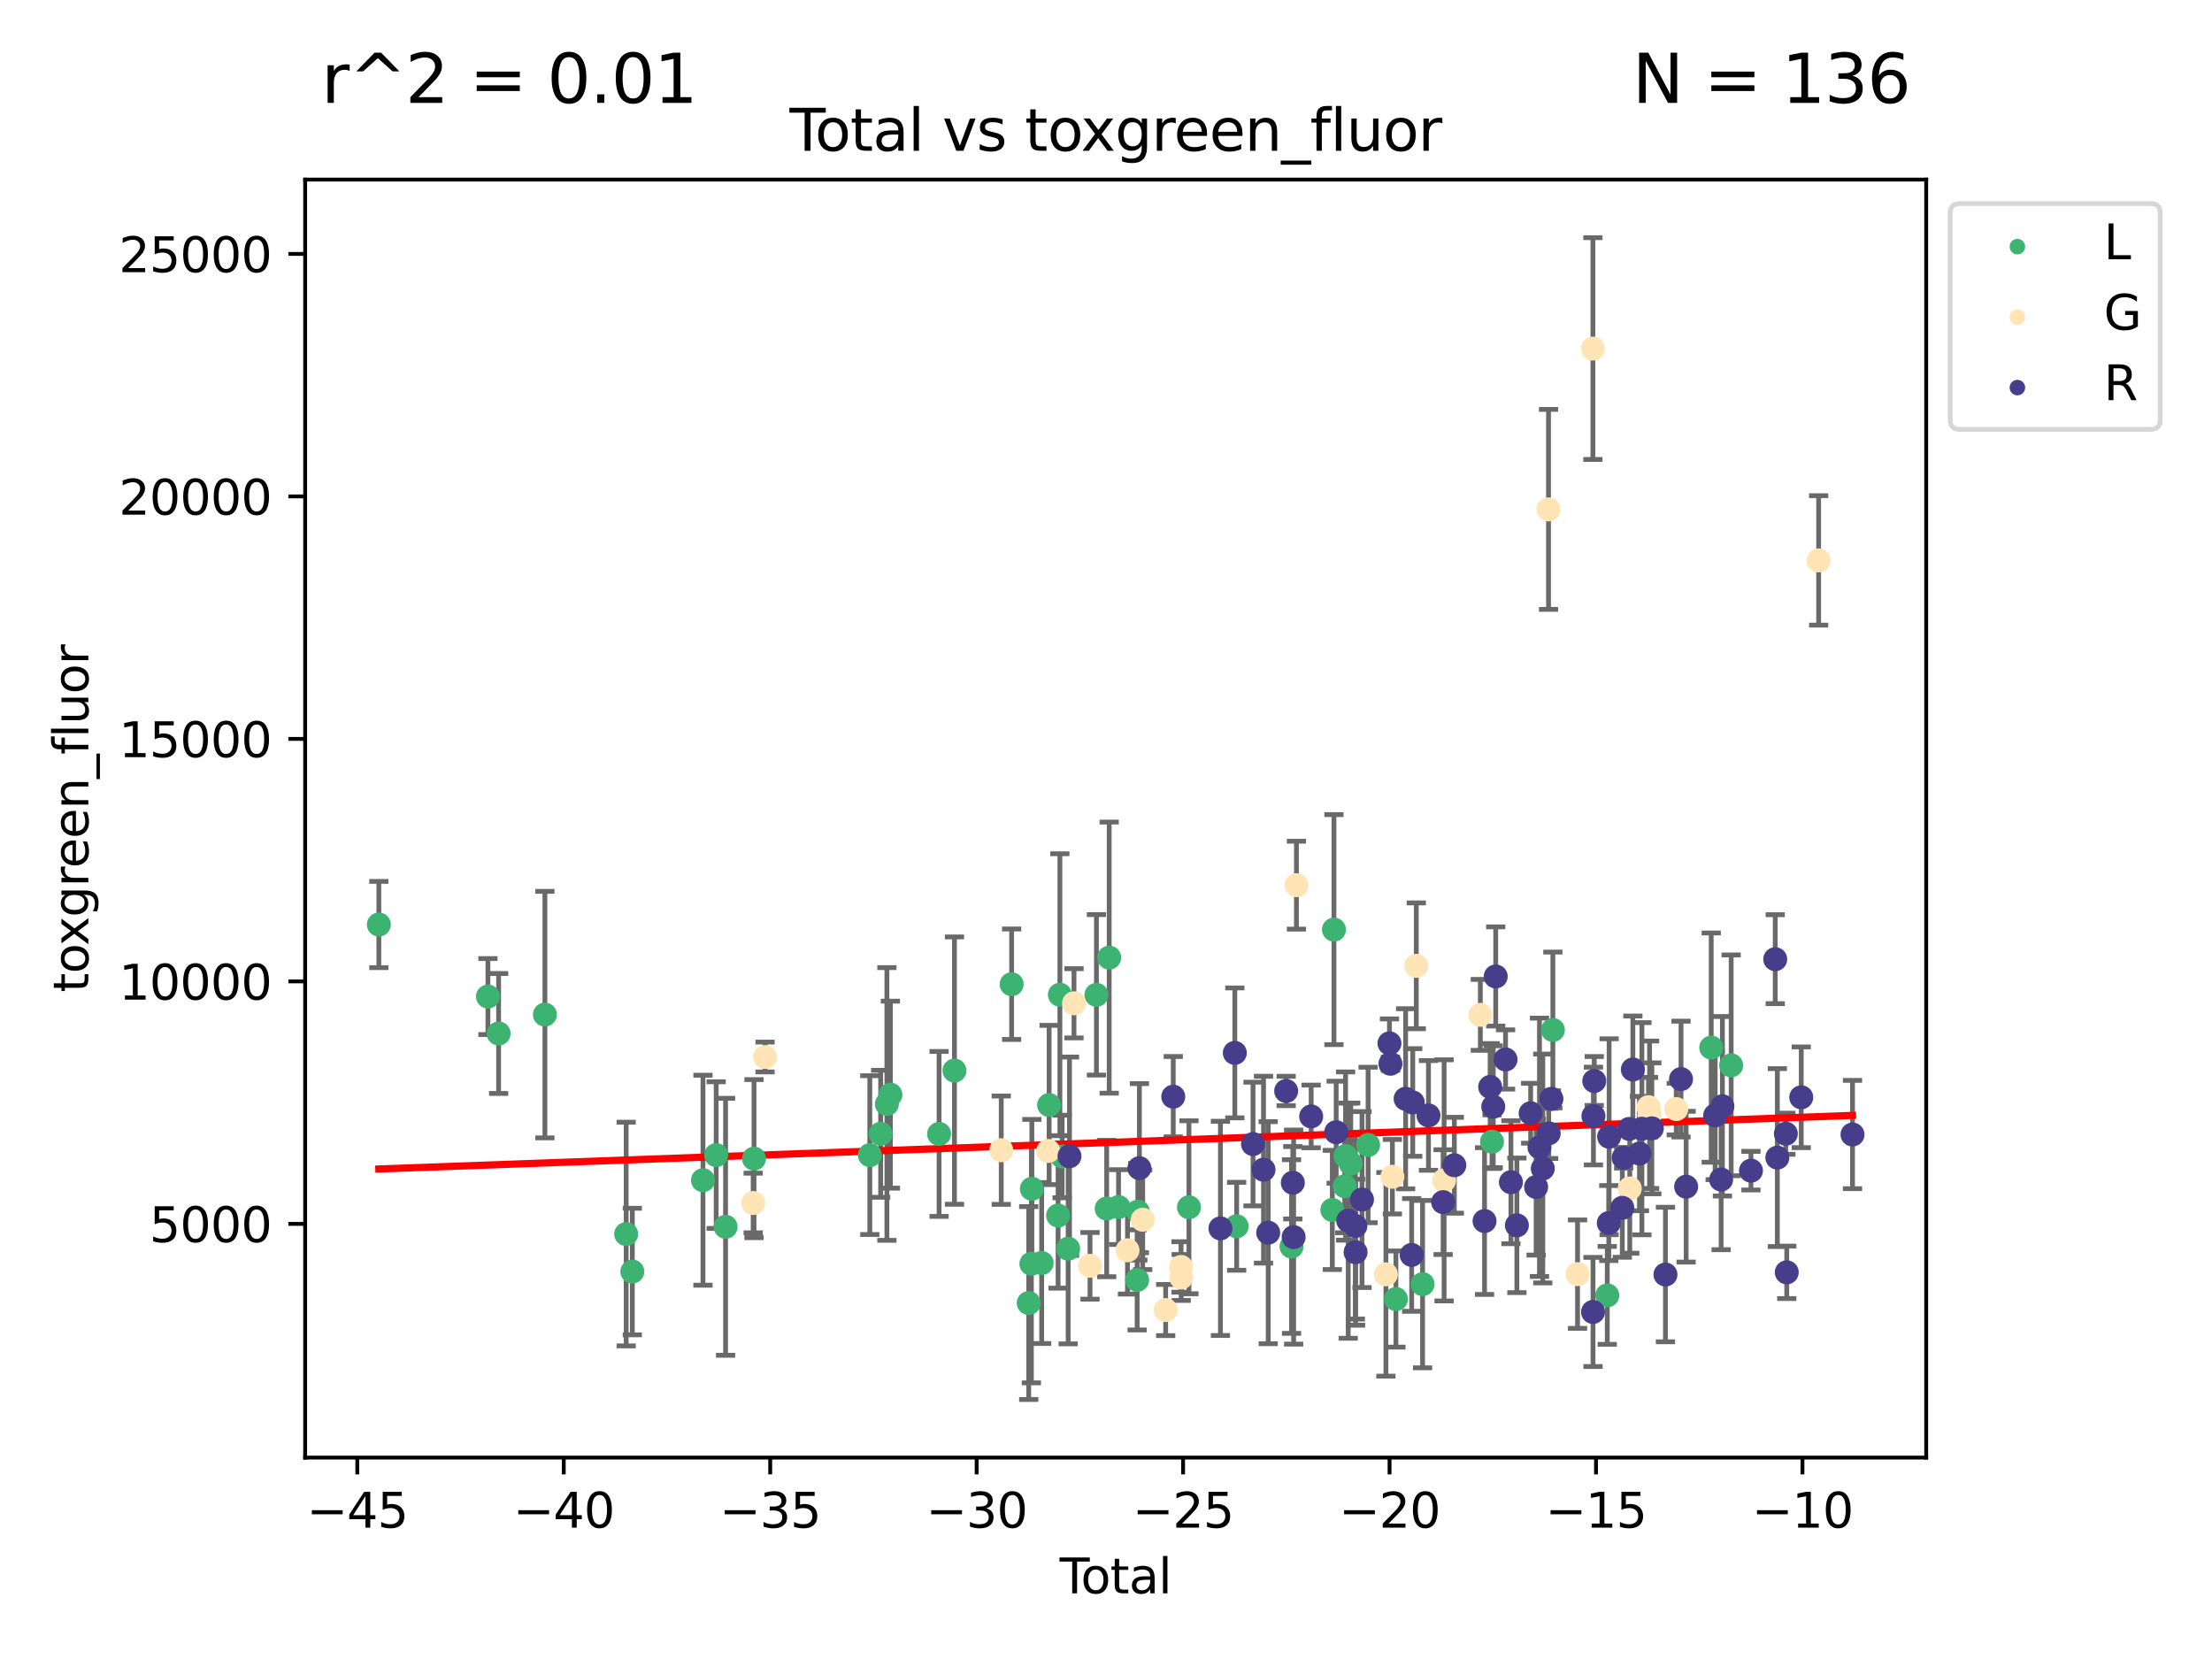 <?xml version="1.0" encoding="utf-8" standalone="no"?>
<!DOCTYPE svg PUBLIC "-//W3C//DTD SVG 1.1//EN"
  "http://www.w3.org/Graphics/SVG/1.1/DTD/svg11.dtd">
<svg xmlns:xlink="http://www.w3.org/1999/xlink" width="460.8pt" height="345.6pt" viewBox="0 0 460.8 345.6" xmlns="http://www.w3.org/2000/svg" version="1.1">
 <defs>
  <style type="text/css">*{stroke-linejoin: round; stroke-linecap: butt}</style>
 </defs>
 <g id="figure_1">
  <g id="patch_1">
   <path d="M 0 345.6 
L 460.8 345.6 
L 460.8 0 
L 0 0 
z
" style="fill: #ffffff"/>
  </g>
  <g id="axes_1">
   <g id="patch_2">
    <path d="M 63.571 303.64 
L 401.26 303.64 
L 401.26 37.411 
L 63.571 37.411 
z
" style="fill: #ffffff"/>
   </g>
   <g id="PathCollection_1">
    <defs>
     <path id="mfea96fb5b8" d="M 0 1.118 
C 0.297 1.118 0.581 1 0.791 0.791 
C 1 0.581 1.118 0.297 1.118 0 
C 1.118 -0.297 1 -0.581 0.791 -0.791 
C 0.581 -1 0.297 -1.118 0 -1.118 
C -0.297 -1.118 -0.581 -1 -0.791 -0.791 
C -1 -0.581 -1.118 -0.297 -1.118 0 
C -1.118 0.297 -1 0.581 -0.791 0.791 
C -0.581 1 -0.297 1.118 0 1.118 
z
" style="stroke: #3cb371"/>
    </defs>
    <g clip-path="url(#p0e91a23769)">
     <use xlink:href="#mfea96fb5b8" x="78.921" y="192.598" style="fill: #3cb371; stroke: #3cb371"/>
     <use xlink:href="#mfea96fb5b8" x="101.645" y="207.597" style="fill: #3cb371; stroke: #3cb371"/>
     <use xlink:href="#mfea96fb5b8" x="103.87" y="215.293" style="fill: #3cb371; stroke: #3cb371"/>
     <use xlink:href="#mfea96fb5b8" x="113.516" y="211.362" style="fill: #3cb371; stroke: #3cb371"/>
     <use xlink:href="#mfea96fb5b8" x="130.443" y="257.074" style="fill: #3cb371; stroke: #3cb371"/>
     <use xlink:href="#mfea96fb5b8" x="131.724" y="264.887" style="fill: #3cb371; stroke: #3cb371"/>
     <use xlink:href="#mfea96fb5b8" x="146.442" y="245.858" style="fill: #3cb371; stroke: #3cb371"/>
     <use xlink:href="#mfea96fb5b8" x="149.194" y="240.627" style="fill: #3cb371; stroke: #3cb371"/>
     <use xlink:href="#mfea96fb5b8" x="151.152" y="255.562" style="fill: #3cb371; stroke: #3cb371"/>
     <use xlink:href="#mfea96fb5b8" x="157.074" y="241.363" style="fill: #3cb371; stroke: #3cb371"/>
     <use xlink:href="#mfea96fb5b8" x="181.198" y="240.63" style="fill: #3cb371; stroke: #3cb371"/>
     <use xlink:href="#mfea96fb5b8" x="183.456" y="236.186" style="fill: #3cb371; stroke: #3cb371"/>
     <use xlink:href="#mfea96fb5b8" x="184.756" y="229.978" style="fill: #3cb371; stroke: #3cb371"/>
     <use xlink:href="#mfea96fb5b8" x="185.485" y="228.038" style="fill: #3cb371; stroke: #3cb371"/>
     <use xlink:href="#mfea96fb5b8" x="195.626" y="236.218" style="fill: #3cb371; stroke: #3cb371"/>
     <use xlink:href="#mfea96fb5b8" x="198.834" y="223.023" style="fill: #3cb371; stroke: #3cb371"/>
     <use xlink:href="#mfea96fb5b8" x="210.741" y="205.032" style="fill: #3cb371; stroke: #3cb371"/>
     <use xlink:href="#mfea96fb5b8" x="214.303" y="271.449" style="fill: #3cb371; stroke: #3cb371"/>
     <use xlink:href="#mfea96fb5b8" x="214.854" y="263.27" style="fill: #3cb371; stroke: #3cb371"/>
     <use xlink:href="#mfea96fb5b8" x="214.953" y="247.645" style="fill: #3cb371; stroke: #3cb371"/>
     <use xlink:href="#mfea96fb5b8" x="216.997" y="263.111" style="fill: #3cb371; stroke: #3cb371"/>
     <use xlink:href="#mfea96fb5b8" x="218.55" y="230.189" style="fill: #3cb371; stroke: #3cb371"/>
     <use xlink:href="#mfea96fb5b8" x="220.42" y="253.217" style="fill: #3cb371; stroke: #3cb371"/>
     <use xlink:href="#mfea96fb5b8" x="220.792" y="207.213" style="fill: #3cb371; stroke: #3cb371"/>
     <use xlink:href="#mfea96fb5b8" x="221.262" y="240.922" style="fill: #3cb371; stroke: #3cb371"/>
     <use xlink:href="#mfea96fb5b8" x="222.516" y="260.128" style="fill: #3cb371; stroke: #3cb371"/>
     <use xlink:href="#mfea96fb5b8" x="228.407" y="207.244" style="fill: #3cb371; stroke: #3cb371"/>
     <use xlink:href="#mfea96fb5b8" x="230.542" y="251.763" style="fill: #3cb371; stroke: #3cb371"/>
     <use xlink:href="#mfea96fb5b8" x="231.065" y="199.488" style="fill: #3cb371; stroke: #3cb371"/>
     <use xlink:href="#mfea96fb5b8" x="233.014" y="251.454" style="fill: #3cb371; stroke: #3cb371"/>
     <use xlink:href="#mfea96fb5b8" x="236.889" y="266.623" style="fill: #3cb371; stroke: #3cb371"/>
     <use xlink:href="#mfea96fb5b8" x="237.03" y="252.411" style="fill: #3cb371; stroke: #3cb371"/>
     <use xlink:href="#mfea96fb5b8" x="247.68" y="251.493" style="fill: #3cb371; stroke: #3cb371"/>
     <use xlink:href="#mfea96fb5b8" x="257.615" y="255.457" style="fill: #3cb371; stroke: #3cb371"/>
     <use xlink:href="#mfea96fb5b8" x="269.05" y="259.678" style="fill: #3cb371; stroke: #3cb371"/>
     <use xlink:href="#mfea96fb5b8" x="277.544" y="252.055" style="fill: #3cb371; stroke: #3cb371"/>
     <use xlink:href="#mfea96fb5b8" x="277.887" y="193.656" style="fill: #3cb371; stroke: #3cb371"/>
     <use xlink:href="#mfea96fb5b8" x="280.14" y="247.112" style="fill: #3cb371; stroke: #3cb371"/>
     <use xlink:href="#mfea96fb5b8" x="280.311" y="240.825" style="fill: #3cb371; stroke: #3cb371"/>
     <use xlink:href="#mfea96fb5b8" x="281.385" y="242.408" style="fill: #3cb371; stroke: #3cb371"/>
     <use xlink:href="#mfea96fb5b8" x="285" y="238.516" style="fill: #3cb371; stroke: #3cb371"/>
     <use xlink:href="#mfea96fb5b8" x="290.795" y="270.611" style="fill: #3cb371; stroke: #3cb371"/>
     <use xlink:href="#mfea96fb5b8" x="296.346" y="267.511" style="fill: #3cb371; stroke: #3cb371"/>
     <use xlink:href="#mfea96fb5b8" x="310.812" y="237.829" style="fill: #3cb371; stroke: #3cb371"/>
     <use xlink:href="#mfea96fb5b8" x="323.491" y="214.561" style="fill: #3cb371; stroke: #3cb371"/>
     <use xlink:href="#mfea96fb5b8" x="334.822" y="269.848" style="fill: #3cb371; stroke: #3cb371"/>
     <use xlink:href="#mfea96fb5b8" x="356.479" y="218.235" style="fill: #3cb371; stroke: #3cb371"/>
     <use xlink:href="#mfea96fb5b8" x="360.633" y="221.929" style="fill: #3cb371; stroke: #3cb371"/>
    </g>
   </g>
   <g id="PathCollection_2">
    <defs>
     <path id="m1ef5515023" d="M 0 1.118 
C 0.297 1.118 0.581 1 0.791 0.791 
C 1 0.581 1.118 0.297 1.118 0 
C 1.118 -0.297 1 -0.581 0.791 -0.791 
C 0.581 -1 0.297 -1.118 0 -1.118 
C -0.297 -1.118 -0.581 -1 -0.791 -0.791 
C -1 -0.581 -1.118 -0.297 -1.118 0 
C -1.118 0.297 -1 0.581 -0.791 0.791 
C -0.581 1 -0.297 1.118 0 1.118 
z
" style="stroke: #ffe4b5"/>
    </defs>
    <g clip-path="url(#p0e91a23769)">
     <use xlink:href="#m1ef5515023" x="156.902" y="250.608" style="fill: #ffe4b5; stroke: #ffe4b5"/>
     <use xlink:href="#m1ef5515023" x="159.377" y="220.195" style="fill: #ffe4b5; stroke: #ffe4b5"/>
     <use xlink:href="#m1ef5515023" x="208.575" y="239.608" style="fill: #ffe4b5; stroke: #ffe4b5"/>
     <use xlink:href="#m1ef5515023" x="218.365" y="239.772" style="fill: #ffe4b5; stroke: #ffe4b5"/>
     <use xlink:href="#m1ef5515023" x="223.735" y="209.005" style="fill: #ffe4b5; stroke: #ffe4b5"/>
     <use xlink:href="#m1ef5515023" x="227.071" y="263.692" style="fill: #ffe4b5; stroke: #ffe4b5"/>
     <use xlink:href="#m1ef5515023" x="234.878" y="260.46" style="fill: #ffe4b5; stroke: #ffe4b5"/>
     <use xlink:href="#m1ef5515023" x="238.044" y="254.094" style="fill: #ffe4b5; stroke: #ffe4b5"/>
     <use xlink:href="#m1ef5515023" x="242.831" y="272.903" style="fill: #ffe4b5; stroke: #ffe4b5"/>
     <use xlink:href="#m1ef5515023" x="246.032" y="263.931" style="fill: #ffe4b5; stroke: #ffe4b5"/>
     <use xlink:href="#m1ef5515023" x="246.068" y="266.126" style="fill: #ffe4b5; stroke: #ffe4b5"/>
     <use xlink:href="#m1ef5515023" x="270.071" y="184.398" style="fill: #ffe4b5; stroke: #ffe4b5"/>
     <use xlink:href="#m1ef5515023" x="288.711" y="265.465" style="fill: #ffe4b5; stroke: #ffe4b5"/>
     <use xlink:href="#m1ef5515023" x="290.058" y="245.131" style="fill: #ffe4b5; stroke: #ffe4b5"/>
     <use xlink:href="#m1ef5515023" x="295.036" y="201.202" style="fill: #ffe4b5; stroke: #ffe4b5"/>
     <use xlink:href="#m1ef5515023" x="300.831" y="245.889" style="fill: #ffe4b5; stroke: #ffe4b5"/>
     <use xlink:href="#m1ef5515023" x="308.382" y="211.417" style="fill: #ffe4b5; stroke: #ffe4b5"/>
     <use xlink:href="#m1ef5515023" x="322.585" y="106.113" style="fill: #ffe4b5; stroke: #ffe4b5"/>
     <use xlink:href="#m1ef5515023" x="328.631" y="265.43" style="fill: #ffe4b5; stroke: #ffe4b5"/>
     <use xlink:href="#m1ef5515023" x="331.829" y="72.613" style="fill: #ffe4b5; stroke: #ffe4b5"/>
     <use xlink:href="#m1ef5515023" x="339.511" y="247.58" style="fill: #ffe4b5; stroke: #ffe4b5"/>
     <use xlink:href="#m1ef5515023" x="343.411" y="230.638" style="fill: #ffe4b5; stroke: #ffe4b5"/>
     <use xlink:href="#m1ef5515023" x="343.636" y="232.222" style="fill: #ffe4b5; stroke: #ffe4b5"/>
     <use xlink:href="#m1ef5515023" x="349.19" y="231.042" style="fill: #ffe4b5; stroke: #ffe4b5"/>
     <use xlink:href="#m1ef5515023" x="378.857" y="116.743" style="fill: #ffe4b5; stroke: #ffe4b5"/>
    </g>
   </g>
   <g id="PathCollection_3">
    <defs>
     <path id="mb336ad04b3" d="M 0 1.118 
C 0.297 1.118 0.581 1 0.791 0.791 
C 1 0.581 1.118 0.297 1.118 0 
C 1.118 -0.297 1 -0.581 0.791 -0.791 
C 0.581 -1 0.297 -1.118 0 -1.118 
C -0.297 -1.118 -0.581 -1 -0.791 -0.791 
C -1 -0.581 -1.118 -0.297 -1.118 0 
C -1.118 0.297 -1 0.581 -0.791 0.791 
C -0.581 1 -0.297 1.118 0 1.118 
z
" style="stroke: #483d8b"/>
    </defs>
    <g clip-path="url(#p0e91a23769)">
     <use xlink:href="#mb336ad04b3" x="222.794" y="240.859" style="fill: #483d8b; stroke: #483d8b"/>
     <use xlink:href="#mb336ad04b3" x="237.356" y="243.349" style="fill: #483d8b; stroke: #483d8b"/>
     <use xlink:href="#mb336ad04b3" x="244.409" y="228.457" style="fill: #483d8b; stroke: #483d8b"/>
     <use xlink:href="#mb336ad04b3" x="254.239" y="255.895" style="fill: #483d8b; stroke: #483d8b"/>
     <use xlink:href="#mb336ad04b3" x="257.235" y="219.337" style="fill: #483d8b; stroke: #483d8b"/>
     <use xlink:href="#mb336ad04b3" x="261.026" y="238.328" style="fill: #483d8b; stroke: #483d8b"/>
     <use xlink:href="#mb336ad04b3" x="263.215" y="243.669" style="fill: #483d8b; stroke: #483d8b"/>
     <use xlink:href="#mb336ad04b3" x="264.191" y="256.787" style="fill: #483d8b; stroke: #483d8b"/>
     <use xlink:href="#mb336ad04b3" x="267.931" y="227.272" style="fill: #483d8b; stroke: #483d8b"/>
     <use xlink:href="#mb336ad04b3" x="269.316" y="246.387" style="fill: #483d8b; stroke: #483d8b"/>
     <use xlink:href="#mb336ad04b3" x="269.489" y="257.709" style="fill: #483d8b; stroke: #483d8b"/>
     <use xlink:href="#mb336ad04b3" x="273.14" y="232.571" style="fill: #483d8b; stroke: #483d8b"/>
     <use xlink:href="#mb336ad04b3" x="278.349" y="235.859" style="fill: #483d8b; stroke: #483d8b"/>
     <use xlink:href="#mb336ad04b3" x="280.86" y="254.286" style="fill: #483d8b; stroke: #483d8b"/>
     <use xlink:href="#mb336ad04b3" x="282.35" y="255.399" style="fill: #483d8b; stroke: #483d8b"/>
     <use xlink:href="#mb336ad04b3" x="282.393" y="260.861" style="fill: #483d8b; stroke: #483d8b"/>
     <use xlink:href="#mb336ad04b3" x="283.733" y="249.886" style="fill: #483d8b; stroke: #483d8b"/>
     <use xlink:href="#mb336ad04b3" x="289.451" y="217.346" style="fill: #483d8b; stroke: #483d8b"/>
     <use xlink:href="#mb336ad04b3" x="289.656" y="221.6" style="fill: #483d8b; stroke: #483d8b"/>
     <use xlink:href="#mb336ad04b3" x="292.816" y="228.897" style="fill: #483d8b; stroke: #483d8b"/>
     <use xlink:href="#mb336ad04b3" x="294.077" y="261.424" style="fill: #483d8b; stroke: #483d8b"/>
     <use xlink:href="#mb336ad04b3" x="294.3" y="229.666" style="fill: #483d8b; stroke: #483d8b"/>
     <use xlink:href="#mb336ad04b3" x="297.576" y="232.362" style="fill: #483d8b; stroke: #483d8b"/>
     <use xlink:href="#mb336ad04b3" x="300.628" y="250.424" style="fill: #483d8b; stroke: #483d8b"/>
     <use xlink:href="#mb336ad04b3" x="302.963" y="242.742" style="fill: #483d8b; stroke: #483d8b"/>
     <use xlink:href="#mb336ad04b3" x="309.259" y="254.364" style="fill: #483d8b; stroke: #483d8b"/>
     <use xlink:href="#mb336ad04b3" x="310.429" y="226.424" style="fill: #483d8b; stroke: #483d8b"/>
     <use xlink:href="#mb336ad04b3" x="311.071" y="230.55" style="fill: #483d8b; stroke: #483d8b"/>
     <use xlink:href="#mb336ad04b3" x="311.585" y="203.414" style="fill: #483d8b; stroke: #483d8b"/>
     <use xlink:href="#mb336ad04b3" x="313.634" y="220.708" style="fill: #483d8b; stroke: #483d8b"/>
     <use xlink:href="#mb336ad04b3" x="314.755" y="246.277" style="fill: #483d8b; stroke: #483d8b"/>
     <use xlink:href="#mb336ad04b3" x="315.993" y="255.26" style="fill: #483d8b; stroke: #483d8b"/>
     <use xlink:href="#mb336ad04b3" x="318.862" y="231.912" style="fill: #483d8b; stroke: #483d8b"/>
     <use xlink:href="#mb336ad04b3" x="320.004" y="247.273" style="fill: #483d8b; stroke: #483d8b"/>
     <use xlink:href="#mb336ad04b3" x="320.701" y="239.002" style="fill: #483d8b; stroke: #483d8b"/>
     <use xlink:href="#mb336ad04b3" x="321.393" y="243.42" style="fill: #483d8b; stroke: #483d8b"/>
     <use xlink:href="#mb336ad04b3" x="322.625" y="236.105" style="fill: #483d8b; stroke: #483d8b"/>
     <use xlink:href="#mb336ad04b3" x="323.191" y="228.908" style="fill: #483d8b; stroke: #483d8b"/>
     <use xlink:href="#mb336ad04b3" x="331.854" y="273.304" style="fill: #483d8b; stroke: #483d8b"/>
     <use xlink:href="#mb336ad04b3" x="331.94" y="232.488" style="fill: #483d8b; stroke: #483d8b"/>
     <use xlink:href="#mb336ad04b3" x="332.114" y="225.193" style="fill: #483d8b; stroke: #483d8b"/>
     <use xlink:href="#mb336ad04b3" x="335.138" y="254.783" style="fill: #483d8b; stroke: #483d8b"/>
     <use xlink:href="#mb336ad04b3" x="335.208" y="236.806" style="fill: #483d8b; stroke: #483d8b"/>
     <use xlink:href="#mb336ad04b3" x="337.956" y="251.616" style="fill: #483d8b; stroke: #483d8b"/>
     <use xlink:href="#mb336ad04b3" x="338.231" y="241.184" style="fill: #483d8b; stroke: #483d8b"/>
     <use xlink:href="#mb336ad04b3" x="339.384" y="235.174" style="fill: #483d8b; stroke: #483d8b"/>
     <use xlink:href="#mb336ad04b3" x="340.152" y="222.794" style="fill: #483d8b; stroke: #483d8b"/>
     <use xlink:href="#mb336ad04b3" x="341.531" y="240.307" style="fill: #483d8b; stroke: #483d8b"/>
     <use xlink:href="#mb336ad04b3" x="342.04" y="235.131" style="fill: #483d8b; stroke: #483d8b"/>
     <use xlink:href="#mb336ad04b3" x="344.107" y="235.054" style="fill: #483d8b; stroke: #483d8b"/>
     <use xlink:href="#mb336ad04b3" x="346.947" y="265.508" style="fill: #483d8b; stroke: #483d8b"/>
     <use xlink:href="#mb336ad04b3" x="350.186" y="224.793" style="fill: #483d8b; stroke: #483d8b"/>
     <use xlink:href="#mb336ad04b3" x="351.252" y="247.209" style="fill: #483d8b; stroke: #483d8b"/>
     <use xlink:href="#mb336ad04b3" x="357.299" y="232.369" style="fill: #483d8b; stroke: #483d8b"/>
     <use xlink:href="#mb336ad04b3" x="358.541" y="245.722" style="fill: #483d8b; stroke: #483d8b"/>
     <use xlink:href="#mb336ad04b3" x="358.807" y="230.457" style="fill: #483d8b; stroke: #483d8b"/>
     <use xlink:href="#mb336ad04b3" x="364.759" y="243.869" style="fill: #483d8b; stroke: #483d8b"/>
     <use xlink:href="#mb336ad04b3" x="369.813" y="199.815" style="fill: #483d8b; stroke: #483d8b"/>
     <use xlink:href="#mb336ad04b3" x="370.252" y="241.147" style="fill: #483d8b; stroke: #483d8b"/>
     <use xlink:href="#mb336ad04b3" x="372.026" y="236.175" style="fill: #483d8b; stroke: #483d8b"/>
     <use xlink:href="#mb336ad04b3" x="372.212" y="265.053" style="fill: #483d8b; stroke: #483d8b"/>
     <use xlink:href="#mb336ad04b3" x="375.231" y="228.585" style="fill: #483d8b; stroke: #483d8b"/>
     <use xlink:href="#mb336ad04b3" x="385.911" y="236.34" style="fill: #483d8b; stroke: #483d8b"/>
    </g>
   </g>
   <g id="matplotlib.axis_1">
    <g id="xtick_1">
     <g id="line2d_1">
      <defs>
       <path id="m6605d1b8ae" d="M 0 0 
L 0 3.5 
" style="stroke: #000000; stroke-width: 0.8"/>
      </defs>
      <g>
       <use xlink:href="#m6605d1b8ae" x="74.432" y="303.64" style="stroke: #000000; stroke-width: 0.8"/>
      </g>
     </g>
     <g id="text_1">
      <!-- −45 -->
      <g transform="translate(63.88 318.238)scale(0.1 -0.1)">
       <defs>
        <path id="DejaVuSans-2212" d="M 678 2272 
L 4684 2272 
L 4684 1741 
L 678 1741 
L 678 2272 
z
" transform="scale(0.016)"/>
        <path id="DejaVuSans-34" d="M 2419 4116 
L 825 1625 
L 2419 1625 
L 2419 4116 
z
M 2253 4666 
L 3047 4666 
L 3047 1625 
L 3713 1625 
L 3713 1100 
L 3047 1100 
L 3047 0 
L 2419 0 
L 2419 1100 
L 313 1100 
L 313 1709 
L 2253 4666 
z
" transform="scale(0.016)"/>
        <path id="DejaVuSans-35" d="M 691 4666 
L 3169 4666 
L 3169 4134 
L 1269 4134 
L 1269 2991 
Q 1406 3038 1543 3061 
Q 1681 3084 1819 3084 
Q 2600 3084 3056 2656 
Q 3513 2228 3513 1497 
Q 3513 744 3044 326 
Q 2575 -91 1722 -91 
Q 1428 -91 1123 -41 
Q 819 9 494 109 
L 494 744 
Q 775 591 1075 516 
Q 1375 441 1709 441 
Q 2250 441 2565 725 
Q 2881 1009 2881 1497 
Q 2881 1984 2565 2268 
Q 2250 2553 1709 2553 
Q 1456 2553 1204 2497 
Q 953 2441 691 2322 
L 691 4666 
z
" transform="scale(0.016)"/>
       </defs>
       <use xlink:href="#DejaVuSans-2212"/>
       <use xlink:href="#DejaVuSans-34" x="83.789"/>
       <use xlink:href="#DejaVuSans-35" x="147.412"/>
      </g>
     </g>
    </g>
    <g id="xtick_2">
     <g id="line2d_2">
      <g>
       <use xlink:href="#m6605d1b8ae" x="117.44" y="303.64" style="stroke: #000000; stroke-width: 0.8"/>
      </g>
     </g>
     <g id="text_2">
      <!-- −40 -->
      <g transform="translate(106.888 318.238)scale(0.1 -0.1)">
       <defs>
        <path id="DejaVuSans-30" d="M 2034 4250 
Q 1547 4250 1301 3770 
Q 1056 3291 1056 2328 
Q 1056 1369 1301 889 
Q 1547 409 2034 409 
Q 2525 409 2770 889 
Q 3016 1369 3016 2328 
Q 3016 3291 2770 3770 
Q 2525 4250 2034 4250 
z
M 2034 4750 
Q 2819 4750 3233 4129 
Q 3647 3509 3647 2328 
Q 3647 1150 3233 529 
Q 2819 -91 2034 -91 
Q 1250 -91 836 529 
Q 422 1150 422 2328 
Q 422 3509 836 4129 
Q 1250 4750 2034 4750 
z
" transform="scale(0.016)"/>
       </defs>
       <use xlink:href="#DejaVuSans-2212"/>
       <use xlink:href="#DejaVuSans-34" x="83.789"/>
       <use xlink:href="#DejaVuSans-30" x="147.412"/>
      </g>
     </g>
    </g>
    <g id="xtick_3">
     <g id="line2d_3">
      <g>
       <use xlink:href="#m6605d1b8ae" x="160.448" y="303.64" style="stroke: #000000; stroke-width: 0.8"/>
      </g>
     </g>
     <g id="text_3">
      <!-- −35 -->
      <g transform="translate(149.895 318.238)scale(0.1 -0.1)">
       <defs>
        <path id="DejaVuSans-33" d="M 2597 2516 
Q 3050 2419 3304 2112 
Q 3559 1806 3559 1356 
Q 3559 666 3084 287 
Q 2609 -91 1734 -91 
Q 1441 -91 1130 -33 
Q 819 25 488 141 
L 488 750 
Q 750 597 1062 519 
Q 1375 441 1716 441 
Q 2309 441 2620 675 
Q 2931 909 2931 1356 
Q 2931 1769 2642 2001 
Q 2353 2234 1838 2234 
L 1294 2234 
L 1294 2753 
L 1863 2753 
Q 2328 2753 2575 2939 
Q 2822 3125 2822 3475 
Q 2822 3834 2567 4026 
Q 2313 4219 1838 4219 
Q 1578 4219 1281 4162 
Q 984 4106 628 3988 
L 628 4550 
Q 988 4650 1302 4700 
Q 1616 4750 1894 4750 
Q 2613 4750 3031 4423 
Q 3450 4097 3450 3541 
Q 3450 3153 3228 2886 
Q 3006 2619 2597 2516 
z
" transform="scale(0.016)"/>
       </defs>
       <use xlink:href="#DejaVuSans-2212"/>
       <use xlink:href="#DejaVuSans-33" x="83.789"/>
       <use xlink:href="#DejaVuSans-35" x="147.412"/>
      </g>
     </g>
    </g>
    <g id="xtick_4">
     <g id="line2d_4">
      <g>
       <use xlink:href="#m6605d1b8ae" x="203.455" y="303.64" style="stroke: #000000; stroke-width: 0.8"/>
      </g>
     </g>
     <g id="text_4">
      <!-- −30 -->
      <g transform="translate(192.903 318.238)scale(0.1 -0.1)">
       <use xlink:href="#DejaVuSans-2212"/>
       <use xlink:href="#DejaVuSans-33" x="83.789"/>
       <use xlink:href="#DejaVuSans-30" x="147.412"/>
      </g>
     </g>
    </g>
    <g id="xtick_5">
     <g id="line2d_5">
      <g>
       <use xlink:href="#m6605d1b8ae" x="246.463" y="303.64" style="stroke: #000000; stroke-width: 0.8"/>
      </g>
     </g>
     <g id="text_5">
      <!-- −25 -->
      <g transform="translate(235.91 318.238)scale(0.1 -0.1)">
       <defs>
        <path id="DejaVuSans-32" d="M 1228 531 
L 3431 531 
L 3431 0 
L 469 0 
L 469 531 
Q 828 903 1448 1529 
Q 2069 2156 2228 2338 
Q 2531 2678 2651 2914 
Q 2772 3150 2772 3378 
Q 2772 3750 2511 3984 
Q 2250 4219 1831 4219 
Q 1534 4219 1204 4116 
Q 875 4013 500 3803 
L 500 4441 
Q 881 4594 1212 4672 
Q 1544 4750 1819 4750 
Q 2544 4750 2975 4387 
Q 3406 4025 3406 3419 
Q 3406 3131 3298 2873 
Q 3191 2616 2906 2266 
Q 2828 2175 2409 1742 
Q 1991 1309 1228 531 
z
" transform="scale(0.016)"/>
       </defs>
       <use xlink:href="#DejaVuSans-2212"/>
       <use xlink:href="#DejaVuSans-32" x="83.789"/>
       <use xlink:href="#DejaVuSans-35" x="147.412"/>
      </g>
     </g>
    </g>
    <g id="xtick_6">
     <g id="line2d_6">
      <g>
       <use xlink:href="#m6605d1b8ae" x="289.47" y="303.64" style="stroke: #000000; stroke-width: 0.8"/>
      </g>
     </g>
     <g id="text_6">
      <!-- −20 -->
      <g transform="translate(278.918 318.238)scale(0.1 -0.1)">
       <use xlink:href="#DejaVuSans-2212"/>
       <use xlink:href="#DejaVuSans-32" x="83.789"/>
       <use xlink:href="#DejaVuSans-30" x="147.412"/>
      </g>
     </g>
    </g>
    <g id="xtick_7">
     <g id="line2d_7">
      <g>
       <use xlink:href="#m6605d1b8ae" x="332.478" y="303.64" style="stroke: #000000; stroke-width: 0.8"/>
      </g>
     </g>
     <g id="text_7">
      <!-- −15 -->
      <g transform="translate(321.926 318.238)scale(0.1 -0.1)">
       <defs>
        <path id="DejaVuSans-31" d="M 794 531 
L 1825 531 
L 1825 4091 
L 703 3866 
L 703 4441 
L 1819 4666 
L 2450 4666 
L 2450 531 
L 3481 531 
L 3481 0 
L 794 0 
L 794 531 
z
" transform="scale(0.016)"/>
       </defs>
       <use xlink:href="#DejaVuSans-2212"/>
       <use xlink:href="#DejaVuSans-31" x="83.789"/>
       <use xlink:href="#DejaVuSans-35" x="147.412"/>
      </g>
     </g>
    </g>
    <g id="xtick_8">
     <g id="line2d_8">
      <g>
       <use xlink:href="#m6605d1b8ae" x="375.486" y="303.64" style="stroke: #000000; stroke-width: 0.8"/>
      </g>
     </g>
     <g id="text_8">
      <!-- −10 -->
      <g transform="translate(364.933 318.238)scale(0.1 -0.1)">
       <use xlink:href="#DejaVuSans-2212"/>
       <use xlink:href="#DejaVuSans-31" x="83.789"/>
       <use xlink:href="#DejaVuSans-30" x="147.412"/>
      </g>
     </g>
    </g>
    <g id="text_9">
     <!-- Total -->
     <g transform="translate(220.739 331.917)scale(0.1 -0.1)">
      <defs>
       <path id="DejaVuSans-54" d="M -19 4666 
L 3928 4666 
L 3928 4134 
L 2272 4134 
L 2272 0 
L 1638 0 
L 1638 4134 
L -19 4134 
L -19 4666 
z
" transform="scale(0.016)"/>
       <path id="DejaVuSans-6f" d="M 1959 3097 
Q 1497 3097 1228 2736 
Q 959 2375 959 1747 
Q 959 1119 1226 758 
Q 1494 397 1959 397 
Q 2419 397 2687 759 
Q 2956 1122 2956 1747 
Q 2956 2369 2687 2733 
Q 2419 3097 1959 3097 
z
M 1959 3584 
Q 2709 3584 3137 3096 
Q 3566 2609 3566 1747 
Q 3566 888 3137 398 
Q 2709 -91 1959 -91 
Q 1206 -91 779 398 
Q 353 888 353 1747 
Q 353 2609 779 3096 
Q 1206 3584 1959 3584 
z
" transform="scale(0.016)"/>
       <path id="DejaVuSans-74" d="M 1172 4494 
L 1172 3500 
L 2356 3500 
L 2356 3053 
L 1172 3053 
L 1172 1153 
Q 1172 725 1289 603 
Q 1406 481 1766 481 
L 2356 481 
L 2356 0 
L 1766 0 
Q 1100 0 847 248 
Q 594 497 594 1153 
L 594 3053 
L 172 3053 
L 172 3500 
L 594 3500 
L 594 4494 
L 1172 4494 
z
" transform="scale(0.016)"/>
       <path id="DejaVuSans-61" d="M 2194 1759 
Q 1497 1759 1228 1600 
Q 959 1441 959 1056 
Q 959 750 1161 570 
Q 1363 391 1709 391 
Q 2188 391 2477 730 
Q 2766 1069 2766 1631 
L 2766 1759 
L 2194 1759 
z
M 3341 1997 
L 3341 0 
L 2766 0 
L 2766 531 
Q 2569 213 2275 61 
Q 1981 -91 1556 -91 
Q 1019 -91 701 211 
Q 384 513 384 1019 
Q 384 1609 779 1909 
Q 1175 2209 1959 2209 
L 2766 2209 
L 2766 2266 
Q 2766 2663 2505 2880 
Q 2244 3097 1772 3097 
Q 1472 3097 1187 3025 
Q 903 2953 641 2809 
L 641 3341 
Q 956 3463 1253 3523 
Q 1550 3584 1831 3584 
Q 2591 3584 2966 3190 
Q 3341 2797 3341 1997 
z
" transform="scale(0.016)"/>
       <path id="DejaVuSans-6c" d="M 603 4863 
L 1178 4863 
L 1178 0 
L 603 0 
L 603 4863 
z
" transform="scale(0.016)"/>
      </defs>
      <use xlink:href="#DejaVuSans-54"/>
      <use xlink:href="#DejaVuSans-6f" x="44.084"/>
      <use xlink:href="#DejaVuSans-74" x="105.266"/>
      <use xlink:href="#DejaVuSans-61" x="144.475"/>
      <use xlink:href="#DejaVuSans-6c" x="205.754"/>
     </g>
    </g>
   </g>
   <g id="matplotlib.axis_2">
    <g id="ytick_1">
     <g id="line2d_9">
      <defs>
       <path id="mbfa6cfbeff" d="M 0 0 
L -3.5 0 
" style="stroke: #000000; stroke-width: 0.8"/>
      </defs>
      <g>
       <use xlink:href="#mbfa6cfbeff" x="63.571" y="254.955" style="stroke: #000000; stroke-width: 0.8"/>
      </g>
     </g>
     <g id="text_10">
      <!-- 5000 -->
      <g transform="translate(31.121 258.754)scale(0.1 -0.1)">
       <use xlink:href="#DejaVuSans-35"/>
       <use xlink:href="#DejaVuSans-30" x="63.623"/>
       <use xlink:href="#DejaVuSans-30" x="127.246"/>
       <use xlink:href="#DejaVuSans-30" x="190.869"/>
      </g>
     </g>
    </g>
    <g id="ytick_2">
     <g id="line2d_10">
      <g>
       <use xlink:href="#mbfa6cfbeff" x="63.571" y="204.44" style="stroke: #000000; stroke-width: 0.8"/>
      </g>
     </g>
     <g id="text_11">
      <!-- 10000 -->
      <g transform="translate(24.759 208.24)scale(0.1 -0.1)">
       <use xlink:href="#DejaVuSans-31"/>
       <use xlink:href="#DejaVuSans-30" x="63.623"/>
       <use xlink:href="#DejaVuSans-30" x="127.246"/>
       <use xlink:href="#DejaVuSans-30" x="190.869"/>
       <use xlink:href="#DejaVuSans-30" x="254.492"/>
      </g>
     </g>
    </g>
    <g id="ytick_3">
     <g id="line2d_11">
      <g>
       <use xlink:href="#mbfa6cfbeff" x="63.571" y="153.925" style="stroke: #000000; stroke-width: 0.8"/>
      </g>
     </g>
     <g id="text_12">
      <!-- 15000 -->
      <g transform="translate(24.759 157.725)scale(0.1 -0.1)">
       <use xlink:href="#DejaVuSans-31"/>
       <use xlink:href="#DejaVuSans-35" x="63.623"/>
       <use xlink:href="#DejaVuSans-30" x="127.246"/>
       <use xlink:href="#DejaVuSans-30" x="190.869"/>
       <use xlink:href="#DejaVuSans-30" x="254.492"/>
      </g>
     </g>
    </g>
    <g id="ytick_4">
     <g id="line2d_12">
      <g>
       <use xlink:href="#mbfa6cfbeff" x="63.571" y="103.411" style="stroke: #000000; stroke-width: 0.8"/>
      </g>
     </g>
     <g id="text_13">
      <!-- 20000 -->
      <g transform="translate(24.759 107.21)scale(0.1 -0.1)">
       <use xlink:href="#DejaVuSans-32"/>
       <use xlink:href="#DejaVuSans-30" x="63.623"/>
       <use xlink:href="#DejaVuSans-30" x="127.246"/>
       <use xlink:href="#DejaVuSans-30" x="190.869"/>
       <use xlink:href="#DejaVuSans-30" x="254.492"/>
      </g>
     </g>
    </g>
    <g id="ytick_5">
     <g id="line2d_13">
      <g>
       <use xlink:href="#mbfa6cfbeff" x="63.571" y="52.896" style="stroke: #000000; stroke-width: 0.8"/>
      </g>
     </g>
     <g id="text_14">
      <!-- 25000 -->
      <g transform="translate(24.759 56.695)scale(0.1 -0.1)">
       <use xlink:href="#DejaVuSans-32"/>
       <use xlink:href="#DejaVuSans-35" x="63.623"/>
       <use xlink:href="#DejaVuSans-30" x="127.246"/>
       <use xlink:href="#DejaVuSans-30" x="190.869"/>
       <use xlink:href="#DejaVuSans-30" x="254.492"/>
      </g>
     </g>
    </g>
    <g id="text_15">
     <!-- toxgreen_fluor -->
     <g transform="translate(18.401 206.72)rotate(-90)scale(0.1 -0.1)">
      <defs>
       <path id="DejaVuSans-78" d="M 3513 3500 
L 2247 1797 
L 3578 0 
L 2900 0 
L 1881 1375 
L 863 0 
L 184 0 
L 1544 1831 
L 300 3500 
L 978 3500 
L 1906 2253 
L 2834 3500 
L 3513 3500 
z
" transform="scale(0.016)"/>
       <path id="DejaVuSans-67" d="M 2906 1791 
Q 2906 2416 2648 2759 
Q 2391 3103 1925 3103 
Q 1463 3103 1205 2759 
Q 947 2416 947 1791 
Q 947 1169 1205 825 
Q 1463 481 1925 481 
Q 2391 481 2648 825 
Q 2906 1169 2906 1791 
z
M 3481 434 
Q 3481 -459 3084 -895 
Q 2688 -1331 1869 -1331 
Q 1566 -1331 1297 -1286 
Q 1028 -1241 775 -1147 
L 775 -588 
Q 1028 -725 1275 -790 
Q 1522 -856 1778 -856 
Q 2344 -856 2625 -561 
Q 2906 -266 2906 331 
L 2906 616 
Q 2728 306 2450 153 
Q 2172 0 1784 0 
Q 1141 0 747 490 
Q 353 981 353 1791 
Q 353 2603 747 3093 
Q 1141 3584 1784 3584 
Q 2172 3584 2450 3431 
Q 2728 3278 2906 2969 
L 2906 3500 
L 3481 3500 
L 3481 434 
z
" transform="scale(0.016)"/>
       <path id="DejaVuSans-72" d="M 2631 2963 
Q 2534 3019 2420 3045 
Q 2306 3072 2169 3072 
Q 1681 3072 1420 2755 
Q 1159 2438 1159 1844 
L 1159 0 
L 581 0 
L 581 3500 
L 1159 3500 
L 1159 2956 
Q 1341 3275 1631 3429 
Q 1922 3584 2338 3584 
Q 2397 3584 2469 3576 
Q 2541 3569 2628 3553 
L 2631 2963 
z
" transform="scale(0.016)"/>
       <path id="DejaVuSans-65" d="M 3597 1894 
L 3597 1613 
L 953 1613 
Q 991 1019 1311 708 
Q 1631 397 2203 397 
Q 2534 397 2845 478 
Q 3156 559 3463 722 
L 3463 178 
Q 3153 47 2828 -22 
Q 2503 -91 2169 -91 
Q 1331 -91 842 396 
Q 353 884 353 1716 
Q 353 2575 817 3079 
Q 1281 3584 2069 3584 
Q 2775 3584 3186 3129 
Q 3597 2675 3597 1894 
z
M 3022 2063 
Q 3016 2534 2758 2815 
Q 2500 3097 2075 3097 
Q 1594 3097 1305 2825 
Q 1016 2553 972 2059 
L 3022 2063 
z
" transform="scale(0.016)"/>
       <path id="DejaVuSans-6e" d="M 3513 2113 
L 3513 0 
L 2938 0 
L 2938 2094 
Q 2938 2591 2744 2837 
Q 2550 3084 2163 3084 
Q 1697 3084 1428 2787 
Q 1159 2491 1159 1978 
L 1159 0 
L 581 0 
L 581 3500 
L 1159 3500 
L 1159 2956 
Q 1366 3272 1645 3428 
Q 1925 3584 2291 3584 
Q 2894 3584 3203 3211 
Q 3513 2838 3513 2113 
z
" transform="scale(0.016)"/>
       <path id="DejaVuSans-5f" d="M 3263 -1063 
L 3263 -1509 
L -63 -1509 
L -63 -1063 
L 3263 -1063 
z
" transform="scale(0.016)"/>
       <path id="DejaVuSans-66" d="M 2375 4863 
L 2375 4384 
L 1825 4384 
Q 1516 4384 1395 4259 
Q 1275 4134 1275 3809 
L 1275 3500 
L 2222 3500 
L 2222 3053 
L 1275 3053 
L 1275 0 
L 697 0 
L 697 3053 
L 147 3053 
L 147 3500 
L 697 3500 
L 697 3744 
Q 697 4328 969 4595 
Q 1241 4863 1831 4863 
L 2375 4863 
z
" transform="scale(0.016)"/>
       <path id="DejaVuSans-75" d="M 544 1381 
L 544 3500 
L 1119 3500 
L 1119 1403 
Q 1119 906 1312 657 
Q 1506 409 1894 409 
Q 2359 409 2629 706 
Q 2900 1003 2900 1516 
L 2900 3500 
L 3475 3500 
L 3475 0 
L 2900 0 
L 2900 538 
Q 2691 219 2414 64 
Q 2138 -91 1772 -91 
Q 1169 -91 856 284 
Q 544 659 544 1381 
z
M 1991 3584 
L 1991 3584 
z
" transform="scale(0.016)"/>
      </defs>
      <use xlink:href="#DejaVuSans-74"/>
      <use xlink:href="#DejaVuSans-6f" x="39.209"/>
      <use xlink:href="#DejaVuSans-78" x="97.266"/>
      <use xlink:href="#DejaVuSans-67" x="156.445"/>
      <use xlink:href="#DejaVuSans-72" x="219.922"/>
      <use xlink:href="#DejaVuSans-65" x="258.785"/>
      <use xlink:href="#DejaVuSans-65" x="320.309"/>
      <use xlink:href="#DejaVuSans-6e" x="381.832"/>
      <use xlink:href="#DejaVuSans-5f" x="445.211"/>
      <use xlink:href="#DejaVuSans-66" x="495.211"/>
      <use xlink:href="#DejaVuSans-6c" x="530.416"/>
      <use xlink:href="#DejaVuSans-75" x="558.199"/>
      <use xlink:href="#DejaVuSans-6f" x="621.578"/>
      <use xlink:href="#DejaVuSans-72" x="682.76"/>
     </g>
    </g>
   </g>
   <g id="LineCollection_1">
    <path d="M 78.921 201.581 
L 78.921 183.615 
" clip-path="url(#p0e91a23769)" style="fill: none; stroke: #696969"/>
    <path d="M 101.645 215.511 
L 101.645 199.683 
" clip-path="url(#p0e91a23769)" style="fill: none; stroke: #696969"/>
    <path d="M 103.87 227.783 
L 103.87 202.803 
" clip-path="url(#p0e91a23769)" style="fill: none; stroke: #696969"/>
    <path d="M 113.516 237.04 
L 113.516 185.684 
" clip-path="url(#p0e91a23769)" style="fill: none; stroke: #696969"/>
    <path d="M 130.443 280.377 
L 130.443 233.771 
" clip-path="url(#p0e91a23769)" style="fill: none; stroke: #696969"/>
    <path d="M 131.724 278.073 
L 131.724 251.701 
" clip-path="url(#p0e91a23769)" style="fill: none; stroke: #696969"/>
    <path d="M 146.442 267.733 
L 146.442 223.984 
" clip-path="url(#p0e91a23769)" style="fill: none; stroke: #696969"/>
    <path d="M 149.194 255.907 
L 149.194 225.348 
" clip-path="url(#p0e91a23769)" style="fill: none; stroke: #696969"/>
    <path d="M 151.152 282.331 
L 151.152 228.793 
" clip-path="url(#p0e91a23769)" style="fill: none; stroke: #696969"/>
    <path d="M 157.074 257.828 
L 157.074 224.897 
" clip-path="url(#p0e91a23769)" style="fill: none; stroke: #696969"/>
    <path d="M 181.198 257.169 
L 181.198 224.092 
" clip-path="url(#p0e91a23769)" style="fill: none; stroke: #696969"/>
    <path d="M 183.456 249.415 
L 183.456 222.958 
" clip-path="url(#p0e91a23769)" style="fill: none; stroke: #696969"/>
    <path d="M 184.756 258.383 
L 184.756 201.573 
" clip-path="url(#p0e91a23769)" style="fill: none; stroke: #696969"/>
    <path d="M 185.485 247.519 
L 185.485 208.557 
" clip-path="url(#p0e91a23769)" style="fill: none; stroke: #696969"/>
    <path d="M 195.626 253.398 
L 195.626 219.038 
" clip-path="url(#p0e91a23769)" style="fill: none; stroke: #696969"/>
    <path d="M 198.834 250.871 
L 198.834 195.175 
" clip-path="url(#p0e91a23769)" style="fill: none; stroke: #696969"/>
    <path d="M 210.741 216.54 
L 210.741 193.525 
" clip-path="url(#p0e91a23769)" style="fill: none; stroke: #696969"/>
    <path d="M 214.303 291.539 
L 214.303 251.36 
" clip-path="url(#p0e91a23769)" style="fill: none; stroke: #696969"/>
    <path d="M 214.854 288.078 
L 214.854 238.461 
" clip-path="url(#p0e91a23769)" style="fill: none; stroke: #696969"/>
    <path d="M 214.953 262.092 
L 214.953 233.197 
" clip-path="url(#p0e91a23769)" style="fill: none; stroke: #696969"/>
    <path d="M 216.997 279.881 
L 216.997 246.341 
" clip-path="url(#p0e91a23769)" style="fill: none; stroke: #696969"/>
    <path d="M 218.55 246.776 
L 218.55 213.602 
" clip-path="url(#p0e91a23769)" style="fill: none; stroke: #696969"/>
    <path d="M 220.42 268.344 
L 220.42 238.091 
" clip-path="url(#p0e91a23769)" style="fill: none; stroke: #696969"/>
    <path d="M 220.792 236.579 
L 220.792 177.847 
" clip-path="url(#p0e91a23769)" style="fill: none; stroke: #696969"/>
    <path d="M 221.262 249.521 
L 221.262 232.322 
" clip-path="url(#p0e91a23769)" style="fill: none; stroke: #696969"/>
    <path d="M 222.516 279.953 
L 222.516 240.302 
" clip-path="url(#p0e91a23769)" style="fill: none; stroke: #696969"/>
    <path d="M 228.407 223.959 
L 228.407 190.528 
" clip-path="url(#p0e91a23769)" style="fill: none; stroke: #696969"/>
    <path d="M 230.542 265.962 
L 230.542 237.565 
" clip-path="url(#p0e91a23769)" style="fill: none; stroke: #696969"/>
    <path d="M 231.065 227.725 
L 231.065 171.251 
" clip-path="url(#p0e91a23769)" style="fill: none; stroke: #696969"/>
    <path d="M 233.014 259.246 
L 233.014 243.661 
" clip-path="url(#p0e91a23769)" style="fill: none; stroke: #696969"/>
    <path d="M 236.889 277.053 
L 236.889 256.193 
" clip-path="url(#p0e91a23769)" style="fill: none; stroke: #696969"/>
    <path d="M 237.03 262.484 
L 237.03 242.337 
" clip-path="url(#p0e91a23769)" style="fill: none; stroke: #696969"/>
    <path d="M 247.68 269.512 
L 247.68 233.475 
" clip-path="url(#p0e91a23769)" style="fill: none; stroke: #696969"/>
    <path d="M 257.615 264.613 
L 257.615 246.3 
" clip-path="url(#p0e91a23769)" style="fill: none; stroke: #696969"/>
    <path d="M 269.05 277.765 
L 269.05 241.591 
" clip-path="url(#p0e91a23769)" style="fill: none; stroke: #696969"/>
    <path d="M 277.544 264.468 
L 277.544 239.642 
" clip-path="url(#p0e91a23769)" style="fill: none; stroke: #696969"/>
    <path d="M 277.887 217.614 
L 277.887 169.699 
" clip-path="url(#p0e91a23769)" style="fill: none; stroke: #696969"/>
    <path d="M 280.14 256.798 
L 280.14 237.426 
" clip-path="url(#p0e91a23769)" style="fill: none; stroke: #696969"/>
    <path d="M 280.311 258.348 
L 280.311 223.302 
" clip-path="url(#p0e91a23769)" style="fill: none; stroke: #696969"/>
    <path d="M 281.385 255.038 
L 281.385 229.779 
" clip-path="url(#p0e91a23769)" style="fill: none; stroke: #696969"/>
    <path d="M 285 254.712 
L 285 222.319 
" clip-path="url(#p0e91a23769)" style="fill: none; stroke: #696969"/>
    <path d="M 290.795 280.627 
L 290.795 260.595 
" clip-path="url(#p0e91a23769)" style="fill: none; stroke: #696969"/>
    <path d="M 296.346 284.942 
L 296.346 250.08 
" clip-path="url(#p0e91a23769)" style="fill: none; stroke: #696969"/>
    <path d="M 310.812 243.417 
L 310.812 232.242 
" clip-path="url(#p0e91a23769)" style="fill: none; stroke: #696969"/>
    <path d="M 323.491 230.79 
L 323.491 198.331 
" clip-path="url(#p0e91a23769)" style="fill: none; stroke: #696969"/>
    <path d="M 334.822 280.047 
L 334.822 259.65 
" clip-path="url(#p0e91a23769)" style="fill: none; stroke: #696969"/>
    <path d="M 356.479 242.119 
L 356.479 194.351 
" clip-path="url(#p0e91a23769)" style="fill: none; stroke: #696969"/>
    <path d="M 360.633 244.928 
L 360.633 198.929 
" clip-path="url(#p0e91a23769)" style="fill: none; stroke: #696969"/>
   </g>
   <g id="line2d_14">
    <defs>
     <path id="m3c38a89f2e" d="M 2 0 
L -2 -0 
" style="stroke: #696969"/>
    </defs>
    <g clip-path="url(#p0e91a23769)">
     <use xlink:href="#m3c38a89f2e" x="78.921" y="201.581" style="fill: #696969; stroke: #696969"/>
     <use xlink:href="#m3c38a89f2e" x="101.645" y="215.511" style="fill: #696969; stroke: #696969"/>
     <use xlink:href="#m3c38a89f2e" x="103.87" y="227.783" style="fill: #696969; stroke: #696969"/>
     <use xlink:href="#m3c38a89f2e" x="113.516" y="237.04" style="fill: #696969; stroke: #696969"/>
     <use xlink:href="#m3c38a89f2e" x="130.443" y="280.377" style="fill: #696969; stroke: #696969"/>
     <use xlink:href="#m3c38a89f2e" x="131.724" y="278.073" style="fill: #696969; stroke: #696969"/>
     <use xlink:href="#m3c38a89f2e" x="146.442" y="267.733" style="fill: #696969; stroke: #696969"/>
     <use xlink:href="#m3c38a89f2e" x="149.194" y="255.907" style="fill: #696969; stroke: #696969"/>
     <use xlink:href="#m3c38a89f2e" x="151.152" y="282.331" style="fill: #696969; stroke: #696969"/>
     <use xlink:href="#m3c38a89f2e" x="157.074" y="257.828" style="fill: #696969; stroke: #696969"/>
     <use xlink:href="#m3c38a89f2e" x="181.198" y="257.169" style="fill: #696969; stroke: #696969"/>
     <use xlink:href="#m3c38a89f2e" x="183.456" y="249.415" style="fill: #696969; stroke: #696969"/>
     <use xlink:href="#m3c38a89f2e" x="184.756" y="258.383" style="fill: #696969; stroke: #696969"/>
     <use xlink:href="#m3c38a89f2e" x="185.485" y="247.519" style="fill: #696969; stroke: #696969"/>
     <use xlink:href="#m3c38a89f2e" x="195.626" y="253.398" style="fill: #696969; stroke: #696969"/>
     <use xlink:href="#m3c38a89f2e" x="198.834" y="250.871" style="fill: #696969; stroke: #696969"/>
     <use xlink:href="#m3c38a89f2e" x="210.741" y="216.54" style="fill: #696969; stroke: #696969"/>
     <use xlink:href="#m3c38a89f2e" x="214.303" y="291.539" style="fill: #696969; stroke: #696969"/>
     <use xlink:href="#m3c38a89f2e" x="214.854" y="288.078" style="fill: #696969; stroke: #696969"/>
     <use xlink:href="#m3c38a89f2e" x="214.953" y="262.092" style="fill: #696969; stroke: #696969"/>
     <use xlink:href="#m3c38a89f2e" x="216.997" y="279.881" style="fill: #696969; stroke: #696969"/>
     <use xlink:href="#m3c38a89f2e" x="218.55" y="246.776" style="fill: #696969; stroke: #696969"/>
     <use xlink:href="#m3c38a89f2e" x="220.42" y="268.344" style="fill: #696969; stroke: #696969"/>
     <use xlink:href="#m3c38a89f2e" x="220.792" y="236.579" style="fill: #696969; stroke: #696969"/>
     <use xlink:href="#m3c38a89f2e" x="221.262" y="249.521" style="fill: #696969; stroke: #696969"/>
     <use xlink:href="#m3c38a89f2e" x="222.516" y="279.953" style="fill: #696969; stroke: #696969"/>
     <use xlink:href="#m3c38a89f2e" x="228.407" y="223.959" style="fill: #696969; stroke: #696969"/>
     <use xlink:href="#m3c38a89f2e" x="230.542" y="265.962" style="fill: #696969; stroke: #696969"/>
     <use xlink:href="#m3c38a89f2e" x="231.065" y="227.725" style="fill: #696969; stroke: #696969"/>
     <use xlink:href="#m3c38a89f2e" x="233.014" y="259.246" style="fill: #696969; stroke: #696969"/>
     <use xlink:href="#m3c38a89f2e" x="236.889" y="277.053" style="fill: #696969; stroke: #696969"/>
     <use xlink:href="#m3c38a89f2e" x="237.03" y="262.484" style="fill: #696969; stroke: #696969"/>
     <use xlink:href="#m3c38a89f2e" x="247.68" y="269.512" style="fill: #696969; stroke: #696969"/>
     <use xlink:href="#m3c38a89f2e" x="257.615" y="264.613" style="fill: #696969; stroke: #696969"/>
     <use xlink:href="#m3c38a89f2e" x="269.05" y="277.765" style="fill: #696969; stroke: #696969"/>
     <use xlink:href="#m3c38a89f2e" x="277.544" y="264.468" style="fill: #696969; stroke: #696969"/>
     <use xlink:href="#m3c38a89f2e" x="277.887" y="217.614" style="fill: #696969; stroke: #696969"/>
     <use xlink:href="#m3c38a89f2e" x="280.14" y="256.798" style="fill: #696969; stroke: #696969"/>
     <use xlink:href="#m3c38a89f2e" x="280.311" y="258.348" style="fill: #696969; stroke: #696969"/>
     <use xlink:href="#m3c38a89f2e" x="281.385" y="255.038" style="fill: #696969; stroke: #696969"/>
     <use xlink:href="#m3c38a89f2e" x="285" y="254.712" style="fill: #696969; stroke: #696969"/>
     <use xlink:href="#m3c38a89f2e" x="290.795" y="280.627" style="fill: #696969; stroke: #696969"/>
     <use xlink:href="#m3c38a89f2e" x="296.346" y="284.942" style="fill: #696969; stroke: #696969"/>
     <use xlink:href="#m3c38a89f2e" x="310.812" y="243.417" style="fill: #696969; stroke: #696969"/>
     <use xlink:href="#m3c38a89f2e" x="323.491" y="230.79" style="fill: #696969; stroke: #696969"/>
     <use xlink:href="#m3c38a89f2e" x="334.822" y="280.047" style="fill: #696969; stroke: #696969"/>
     <use xlink:href="#m3c38a89f2e" x="356.479" y="242.119" style="fill: #696969; stroke: #696969"/>
     <use xlink:href="#m3c38a89f2e" x="360.633" y="244.928" style="fill: #696969; stroke: #696969"/>
    </g>
   </g>
   <g id="line2d_15">
    <g clip-path="url(#p0e91a23769)">
     <use xlink:href="#m3c38a89f2e" x="78.921" y="183.615" style="fill: #696969; stroke: #696969"/>
     <use xlink:href="#m3c38a89f2e" x="101.645" y="199.683" style="fill: #696969; stroke: #696969"/>
     <use xlink:href="#m3c38a89f2e" x="103.87" y="202.803" style="fill: #696969; stroke: #696969"/>
     <use xlink:href="#m3c38a89f2e" x="113.516" y="185.684" style="fill: #696969; stroke: #696969"/>
     <use xlink:href="#m3c38a89f2e" x="130.443" y="233.771" style="fill: #696969; stroke: #696969"/>
     <use xlink:href="#m3c38a89f2e" x="131.724" y="251.701" style="fill: #696969; stroke: #696969"/>
     <use xlink:href="#m3c38a89f2e" x="146.442" y="223.984" style="fill: #696969; stroke: #696969"/>
     <use xlink:href="#m3c38a89f2e" x="149.194" y="225.348" style="fill: #696969; stroke: #696969"/>
     <use xlink:href="#m3c38a89f2e" x="151.152" y="228.793" style="fill: #696969; stroke: #696969"/>
     <use xlink:href="#m3c38a89f2e" x="157.074" y="224.897" style="fill: #696969; stroke: #696969"/>
     <use xlink:href="#m3c38a89f2e" x="181.198" y="224.092" style="fill: #696969; stroke: #696969"/>
     <use xlink:href="#m3c38a89f2e" x="183.456" y="222.958" style="fill: #696969; stroke: #696969"/>
     <use xlink:href="#m3c38a89f2e" x="184.756" y="201.573" style="fill: #696969; stroke: #696969"/>
     <use xlink:href="#m3c38a89f2e" x="185.485" y="208.557" style="fill: #696969; stroke: #696969"/>
     <use xlink:href="#m3c38a89f2e" x="195.626" y="219.038" style="fill: #696969; stroke: #696969"/>
     <use xlink:href="#m3c38a89f2e" x="198.834" y="195.175" style="fill: #696969; stroke: #696969"/>
     <use xlink:href="#m3c38a89f2e" x="210.741" y="193.525" style="fill: #696969; stroke: #696969"/>
     <use xlink:href="#m3c38a89f2e" x="214.303" y="251.36" style="fill: #696969; stroke: #696969"/>
     <use xlink:href="#m3c38a89f2e" x="214.854" y="238.461" style="fill: #696969; stroke: #696969"/>
     <use xlink:href="#m3c38a89f2e" x="214.953" y="233.197" style="fill: #696969; stroke: #696969"/>
     <use xlink:href="#m3c38a89f2e" x="216.997" y="246.341" style="fill: #696969; stroke: #696969"/>
     <use xlink:href="#m3c38a89f2e" x="218.55" y="213.602" style="fill: #696969; stroke: #696969"/>
     <use xlink:href="#m3c38a89f2e" x="220.42" y="238.091" style="fill: #696969; stroke: #696969"/>
     <use xlink:href="#m3c38a89f2e" x="220.792" y="177.847" style="fill: #696969; stroke: #696969"/>
     <use xlink:href="#m3c38a89f2e" x="221.262" y="232.322" style="fill: #696969; stroke: #696969"/>
     <use xlink:href="#m3c38a89f2e" x="222.516" y="240.302" style="fill: #696969; stroke: #696969"/>
     <use xlink:href="#m3c38a89f2e" x="228.407" y="190.528" style="fill: #696969; stroke: #696969"/>
     <use xlink:href="#m3c38a89f2e" x="230.542" y="237.565" style="fill: #696969; stroke: #696969"/>
     <use xlink:href="#m3c38a89f2e" x="231.065" y="171.251" style="fill: #696969; stroke: #696969"/>
     <use xlink:href="#m3c38a89f2e" x="233.014" y="243.661" style="fill: #696969; stroke: #696969"/>
     <use xlink:href="#m3c38a89f2e" x="236.889" y="256.193" style="fill: #696969; stroke: #696969"/>
     <use xlink:href="#m3c38a89f2e" x="237.03" y="242.337" style="fill: #696969; stroke: #696969"/>
     <use xlink:href="#m3c38a89f2e" x="247.68" y="233.475" style="fill: #696969; stroke: #696969"/>
     <use xlink:href="#m3c38a89f2e" x="257.615" y="246.3" style="fill: #696969; stroke: #696969"/>
     <use xlink:href="#m3c38a89f2e" x="269.05" y="241.591" style="fill: #696969; stroke: #696969"/>
     <use xlink:href="#m3c38a89f2e" x="277.544" y="239.642" style="fill: #696969; stroke: #696969"/>
     <use xlink:href="#m3c38a89f2e" x="277.887" y="169.699" style="fill: #696969; stroke: #696969"/>
     <use xlink:href="#m3c38a89f2e" x="280.14" y="237.426" style="fill: #696969; stroke: #696969"/>
     <use xlink:href="#m3c38a89f2e" x="280.311" y="223.302" style="fill: #696969; stroke: #696969"/>
     <use xlink:href="#m3c38a89f2e" x="281.385" y="229.779" style="fill: #696969; stroke: #696969"/>
     <use xlink:href="#m3c38a89f2e" x="285" y="222.319" style="fill: #696969; stroke: #696969"/>
     <use xlink:href="#m3c38a89f2e" x="290.795" y="260.595" style="fill: #696969; stroke: #696969"/>
     <use xlink:href="#m3c38a89f2e" x="296.346" y="250.08" style="fill: #696969; stroke: #696969"/>
     <use xlink:href="#m3c38a89f2e" x="310.812" y="232.242" style="fill: #696969; stroke: #696969"/>
     <use xlink:href="#m3c38a89f2e" x="323.491" y="198.331" style="fill: #696969; stroke: #696969"/>
     <use xlink:href="#m3c38a89f2e" x="334.822" y="259.65" style="fill: #696969; stroke: #696969"/>
     <use xlink:href="#m3c38a89f2e" x="356.479" y="194.351" style="fill: #696969; stroke: #696969"/>
     <use xlink:href="#m3c38a89f2e" x="360.633" y="198.929" style="fill: #696969; stroke: #696969"/>
    </g>
   </g>
   <g id="LineCollection_2">
    <path d="M 156.902 256.82 
L 156.902 244.397 
" clip-path="url(#p0e91a23769)" style="fill: none; stroke: #696969"/>
    <path d="M 159.377 223.307 
L 159.377 217.083 
" clip-path="url(#p0e91a23769)" style="fill: none; stroke: #696969"/>
    <path d="M 208.575 250.892 
L 208.575 228.323 
" clip-path="url(#p0e91a23769)" style="fill: none; stroke: #696969"/>
    <path d="M 218.365 240.63 
L 218.365 238.914 
" clip-path="url(#p0e91a23769)" style="fill: none; stroke: #696969"/>
    <path d="M 223.735 216.217 
L 223.735 201.793 
" clip-path="url(#p0e91a23769)" style="fill: none; stroke: #696969"/>
    <path d="M 227.071 270.637 
L 227.071 256.748 
" clip-path="url(#p0e91a23769)" style="fill: none; stroke: #696969"/>
    <path d="M 234.878 269.575 
L 234.878 251.345 
" clip-path="url(#p0e91a23769)" style="fill: none; stroke: #696969"/>
    <path d="M 238.044 264.473 
L 238.044 243.714 
" clip-path="url(#p0e91a23769)" style="fill: none; stroke: #696969"/>
    <path d="M 242.831 278.232 
L 242.831 267.575 
" clip-path="url(#p0e91a23769)" style="fill: none; stroke: #696969"/>
    <path d="M 246.032 269.187 
L 246.032 258.676 
" clip-path="url(#p0e91a23769)" style="fill: none; stroke: #696969"/>
    <path d="M 246.068 270.911 
L 246.068 261.34 
" clip-path="url(#p0e91a23769)" style="fill: none; stroke: #696969"/>
    <path d="M 270.071 193.551 
L 270.071 175.244 
" clip-path="url(#p0e91a23769)" style="fill: none; stroke: #696969"/>
    <path d="M 288.711 286.674 
L 288.711 244.257 
" clip-path="url(#p0e91a23769)" style="fill: none; stroke: #696969"/>
    <path d="M 290.058 252.888 
L 290.058 237.373 
" clip-path="url(#p0e91a23769)" style="fill: none; stroke: #696969"/>
    <path d="M 295.036 214.311 
L 295.036 188.092 
" clip-path="url(#p0e91a23769)" style="fill: none; stroke: #696969"/>
    <path d="M 300.831 271.006 
L 300.831 220.772 
" clip-path="url(#p0e91a23769)" style="fill: none; stroke: #696969"/>
    <path d="M 308.382 218.803 
L 308.382 204.03 
" clip-path="url(#p0e91a23769)" style="fill: none; stroke: #696969"/>
    <path d="M 322.585 126.939 
L 322.585 85.286 
" clip-path="url(#p0e91a23769)" style="fill: none; stroke: #696969"/>
    <path d="M 328.631 276.721 
L 328.631 254.138 
" clip-path="url(#p0e91a23769)" style="fill: none; stroke: #696969"/>
    <path d="M 331.829 95.713 
L 331.829 49.513 
" clip-path="url(#p0e91a23769)" style="fill: none; stroke: #696969"/>
    <path d="M 339.511 261.066 
L 339.511 234.094 
" clip-path="url(#p0e91a23769)" style="fill: none; stroke: #696969"/>
    <path d="M 343.411 236.821 
L 343.411 224.454 
" clip-path="url(#p0e91a23769)" style="fill: none; stroke: #696969"/>
    <path d="M 343.636 247.578 
L 343.636 216.866 
" clip-path="url(#p0e91a23769)" style="fill: none; stroke: #696969"/>
    <path d="M 349.19 236.412 
L 349.19 225.672 
" clip-path="url(#p0e91a23769)" style="fill: none; stroke: #696969"/>
    <path d="M 378.857 130.225 
L 378.857 103.26 
" clip-path="url(#p0e91a23769)" style="fill: none; stroke: #696969"/>
   </g>
   <g id="line2d_16">
    <g clip-path="url(#p0e91a23769)">
     <use xlink:href="#m3c38a89f2e" x="156.902" y="256.82" style="fill: #696969; stroke: #696969"/>
     <use xlink:href="#m3c38a89f2e" x="159.377" y="223.307" style="fill: #696969; stroke: #696969"/>
     <use xlink:href="#m3c38a89f2e" x="208.575" y="250.892" style="fill: #696969; stroke: #696969"/>
     <use xlink:href="#m3c38a89f2e" x="218.365" y="240.63" style="fill: #696969; stroke: #696969"/>
     <use xlink:href="#m3c38a89f2e" x="223.735" y="216.217" style="fill: #696969; stroke: #696969"/>
     <use xlink:href="#m3c38a89f2e" x="227.071" y="270.637" style="fill: #696969; stroke: #696969"/>
     <use xlink:href="#m3c38a89f2e" x="234.878" y="269.575" style="fill: #696969; stroke: #696969"/>
     <use xlink:href="#m3c38a89f2e" x="238.044" y="264.473" style="fill: #696969; stroke: #696969"/>
     <use xlink:href="#m3c38a89f2e" x="242.831" y="278.232" style="fill: #696969; stroke: #696969"/>
     <use xlink:href="#m3c38a89f2e" x="246.032" y="269.187" style="fill: #696969; stroke: #696969"/>
     <use xlink:href="#m3c38a89f2e" x="246.068" y="270.911" style="fill: #696969; stroke: #696969"/>
     <use xlink:href="#m3c38a89f2e" x="270.071" y="193.551" style="fill: #696969; stroke: #696969"/>
     <use xlink:href="#m3c38a89f2e" x="288.711" y="286.674" style="fill: #696969; stroke: #696969"/>
     <use xlink:href="#m3c38a89f2e" x="290.058" y="252.888" style="fill: #696969; stroke: #696969"/>
     <use xlink:href="#m3c38a89f2e" x="295.036" y="214.311" style="fill: #696969; stroke: #696969"/>
     <use xlink:href="#m3c38a89f2e" x="300.831" y="271.006" style="fill: #696969; stroke: #696969"/>
     <use xlink:href="#m3c38a89f2e" x="308.382" y="218.803" style="fill: #696969; stroke: #696969"/>
     <use xlink:href="#m3c38a89f2e" x="322.585" y="126.939" style="fill: #696969; stroke: #696969"/>
     <use xlink:href="#m3c38a89f2e" x="328.631" y="276.721" style="fill: #696969; stroke: #696969"/>
     <use xlink:href="#m3c38a89f2e" x="331.829" y="95.713" style="fill: #696969; stroke: #696969"/>
     <use xlink:href="#m3c38a89f2e" x="339.511" y="261.066" style="fill: #696969; stroke: #696969"/>
     <use xlink:href="#m3c38a89f2e" x="343.411" y="236.821" style="fill: #696969; stroke: #696969"/>
     <use xlink:href="#m3c38a89f2e" x="343.636" y="247.578" style="fill: #696969; stroke: #696969"/>
     <use xlink:href="#m3c38a89f2e" x="349.19" y="236.412" style="fill: #696969; stroke: #696969"/>
     <use xlink:href="#m3c38a89f2e" x="378.857" y="130.225" style="fill: #696969; stroke: #696969"/>
    </g>
   </g>
   <g id="line2d_17">
    <g clip-path="url(#p0e91a23769)">
     <use xlink:href="#m3c38a89f2e" x="156.902" y="244.397" style="fill: #696969; stroke: #696969"/>
     <use xlink:href="#m3c38a89f2e" x="159.377" y="217.083" style="fill: #696969; stroke: #696969"/>
     <use xlink:href="#m3c38a89f2e" x="208.575" y="228.323" style="fill: #696969; stroke: #696969"/>
     <use xlink:href="#m3c38a89f2e" x="218.365" y="238.914" style="fill: #696969; stroke: #696969"/>
     <use xlink:href="#m3c38a89f2e" x="223.735" y="201.793" style="fill: #696969; stroke: #696969"/>
     <use xlink:href="#m3c38a89f2e" x="227.071" y="256.748" style="fill: #696969; stroke: #696969"/>
     <use xlink:href="#m3c38a89f2e" x="234.878" y="251.345" style="fill: #696969; stroke: #696969"/>
     <use xlink:href="#m3c38a89f2e" x="238.044" y="243.714" style="fill: #696969; stroke: #696969"/>
     <use xlink:href="#m3c38a89f2e" x="242.831" y="267.575" style="fill: #696969; stroke: #696969"/>
     <use xlink:href="#m3c38a89f2e" x="246.032" y="258.676" style="fill: #696969; stroke: #696969"/>
     <use xlink:href="#m3c38a89f2e" x="246.068" y="261.34" style="fill: #696969; stroke: #696969"/>
     <use xlink:href="#m3c38a89f2e" x="270.071" y="175.244" style="fill: #696969; stroke: #696969"/>
     <use xlink:href="#m3c38a89f2e" x="288.711" y="244.257" style="fill: #696969; stroke: #696969"/>
     <use xlink:href="#m3c38a89f2e" x="290.058" y="237.373" style="fill: #696969; stroke: #696969"/>
     <use xlink:href="#m3c38a89f2e" x="295.036" y="188.092" style="fill: #696969; stroke: #696969"/>
     <use xlink:href="#m3c38a89f2e" x="300.831" y="220.772" style="fill: #696969; stroke: #696969"/>
     <use xlink:href="#m3c38a89f2e" x="308.382" y="204.03" style="fill: #696969; stroke: #696969"/>
     <use xlink:href="#m3c38a89f2e" x="322.585" y="85.286" style="fill: #696969; stroke: #696969"/>
     <use xlink:href="#m3c38a89f2e" x="328.631" y="254.138" style="fill: #696969; stroke: #696969"/>
     <use xlink:href="#m3c38a89f2e" x="331.829" y="49.513" style="fill: #696969; stroke: #696969"/>
     <use xlink:href="#m3c38a89f2e" x="339.511" y="234.094" style="fill: #696969; stroke: #696969"/>
     <use xlink:href="#m3c38a89f2e" x="343.411" y="224.454" style="fill: #696969; stroke: #696969"/>
     <use xlink:href="#m3c38a89f2e" x="343.636" y="216.866" style="fill: #696969; stroke: #696969"/>
     <use xlink:href="#m3c38a89f2e" x="349.19" y="225.672" style="fill: #696969; stroke: #696969"/>
     <use xlink:href="#m3c38a89f2e" x="378.857" y="103.26" style="fill: #696969; stroke: #696969"/>
    </g>
   </g>
   <g id="LineCollection_3">
    <path d="M 222.794 261.519 
L 222.794 220.2 
" clip-path="url(#p0e91a23769)" style="fill: none; stroke: #696969"/>
    <path d="M 237.356 260.961 
L 237.356 225.736 
" clip-path="url(#p0e91a23769)" style="fill: none; stroke: #696969"/>
    <path d="M 244.409 236.821 
L 244.409 220.092 
" clip-path="url(#p0e91a23769)" style="fill: none; stroke: #696969"/>
    <path d="M 254.239 278.209 
L 254.239 233.581 
" clip-path="url(#p0e91a23769)" style="fill: none; stroke: #696969"/>
    <path d="M 257.235 232.872 
L 257.235 205.803 
" clip-path="url(#p0e91a23769)" style="fill: none; stroke: #696969"/>
    <path d="M 261.026 251.21 
L 261.026 225.446 
" clip-path="url(#p0e91a23769)" style="fill: none; stroke: #696969"/>
    <path d="M 263.215 263.131 
L 263.215 224.207 
" clip-path="url(#p0e91a23769)" style="fill: none; stroke: #696969"/>
    <path d="M 264.191 279.913 
L 264.191 233.661 
" clip-path="url(#p0e91a23769)" style="fill: none; stroke: #696969"/>
    <path d="M 267.931 230.332 
L 267.931 224.211 
" clip-path="url(#p0e91a23769)" style="fill: none; stroke: #696969"/>
    <path d="M 269.316 253.93 
L 269.316 238.843 
" clip-path="url(#p0e91a23769)" style="fill: none; stroke: #696969"/>
    <path d="M 269.489 280.003 
L 269.489 235.415 
" clip-path="url(#p0e91a23769)" style="fill: none; stroke: #696969"/>
    <path d="M 273.14 239.098 
L 273.14 226.045 
" clip-path="url(#p0e91a23769)" style="fill: none; stroke: #696969"/>
    <path d="M 278.349 246.484 
L 278.349 225.235 
" clip-path="url(#p0e91a23769)" style="fill: none; stroke: #696969"/>
    <path d="M 280.86 278.785 
L 280.86 229.788 
" clip-path="url(#p0e91a23769)" style="fill: none; stroke: #696969"/>
    <path d="M 282.35 274.784 
L 282.35 236.013 
" clip-path="url(#p0e91a23769)" style="fill: none; stroke: #696969"/>
    <path d="M 282.393 276.063 
L 282.393 245.658 
" clip-path="url(#p0e91a23769)" style="fill: none; stroke: #696969"/>
    <path d="M 283.733 268.214 
L 283.733 231.558 
" clip-path="url(#p0e91a23769)" style="fill: none; stroke: #696969"/>
    <path d="M 289.451 222.426 
L 289.451 212.265 
" clip-path="url(#p0e91a23769)" style="fill: none; stroke: #696969"/>
    <path d="M 289.656 222.972 
L 289.656 220.227 
" clip-path="url(#p0e91a23769)" style="fill: none; stroke: #696969"/>
    <path d="M 292.816 247.658 
L 292.816 210.136 
" clip-path="url(#p0e91a23769)" style="fill: none; stroke: #696969"/>
    <path d="M 294.077 273.168 
L 294.077 249.679 
" clip-path="url(#p0e91a23769)" style="fill: none; stroke: #696969"/>
    <path d="M 294.3 240.875 
L 294.3 218.456 
" clip-path="url(#p0e91a23769)" style="fill: none; stroke: #696969"/>
    <path d="M 297.576 243.784 
L 297.576 220.94 
" clip-path="url(#p0e91a23769)" style="fill: none; stroke: #696969"/>
    <path d="M 300.628 261.337 
L 300.628 239.512 
" clip-path="url(#p0e91a23769)" style="fill: none; stroke: #696969"/>
    <path d="M 302.963 252.726 
L 302.963 232.759 
" clip-path="url(#p0e91a23769)" style="fill: none; stroke: #696969"/>
    <path d="M 309.259 269.65 
L 309.259 239.078 
" clip-path="url(#p0e91a23769)" style="fill: none; stroke: #696969"/>
    <path d="M 310.429 235.453 
L 310.429 217.394 
" clip-path="url(#p0e91a23769)" style="fill: none; stroke: #696969"/>
    <path d="M 311.071 243.246 
L 311.071 217.855 
" clip-path="url(#p0e91a23769)" style="fill: none; stroke: #696969"/>
    <path d="M 311.585 213.742 
L 311.585 193.086 
" clip-path="url(#p0e91a23769)" style="fill: none; stroke: #696969"/>
    <path d="M 313.634 226.883 
L 313.634 214.533 
" clip-path="url(#p0e91a23769)" style="fill: none; stroke: #696969"/>
    <path d="M 314.755 259.084 
L 314.755 233.471 
" clip-path="url(#p0e91a23769)" style="fill: none; stroke: #696969"/>
    <path d="M 315.993 269.276 
L 315.993 241.245 
" clip-path="url(#p0e91a23769)" style="fill: none; stroke: #696969"/>
    <path d="M 318.862 238.147 
L 318.862 225.678 
" clip-path="url(#p0e91a23769)" style="fill: none; stroke: #696969"/>
    <path d="M 320.004 261.45 
L 320.004 233.095 
" clip-path="url(#p0e91a23769)" style="fill: none; stroke: #696969"/>
    <path d="M 320.701 265.904 
L 320.701 212.1 
" clip-path="url(#p0e91a23769)" style="fill: none; stroke: #696969"/>
    <path d="M 321.393 267.255 
L 321.393 219.584 
" clip-path="url(#p0e91a23769)" style="fill: none; stroke: #696969"/>
    <path d="M 322.625 241.33 
L 322.625 230.881 
" clip-path="url(#p0e91a23769)" style="fill: none; stroke: #696969"/>
    <path d="M 323.191 230.584 
L 323.191 227.231 
" clip-path="url(#p0e91a23769)" style="fill: none; stroke: #696969"/>
    <path d="M 331.854 284.667 
L 331.854 261.941 
" clip-path="url(#p0e91a23769)" style="fill: none; stroke: #696969"/>
    <path d="M 331.94 242.671 
L 331.94 222.304 
" clip-path="url(#p0e91a23769)" style="fill: none; stroke: #696969"/>
    <path d="M 332.114 230.287 
L 332.114 220.099 
" clip-path="url(#p0e91a23769)" style="fill: none; stroke: #696969"/>
    <path d="M 335.138 262.596 
L 335.138 246.969 
" clip-path="url(#p0e91a23769)" style="fill: none; stroke: #696969"/>
    <path d="M 335.208 257.211 
L 335.208 216.4 
" clip-path="url(#p0e91a23769)" style="fill: none; stroke: #696969"/>
    <path d="M 337.956 261.909 
L 337.956 241.323 
" clip-path="url(#p0e91a23769)" style="fill: none; stroke: #696969"/>
    <path d="M 338.231 243.332 
L 338.231 239.036 
" clip-path="url(#p0e91a23769)" style="fill: none; stroke: #696969"/>
    <path d="M 339.384 236.119 
L 339.384 234.228 
" clip-path="url(#p0e91a23769)" style="fill: none; stroke: #696969"/>
    <path d="M 340.152 233.934 
L 340.152 211.653 
" clip-path="url(#p0e91a23769)" style="fill: none; stroke: #696969"/>
    <path d="M 341.531 252.214 
L 341.531 228.4 
" clip-path="url(#p0e91a23769)" style="fill: none; stroke: #696969"/>
    <path d="M 342.04 257.233 
L 342.04 213.029 
" clip-path="url(#p0e91a23769)" style="fill: none; stroke: #696969"/>
    <path d="M 344.107 248.694 
L 344.107 221.414 
" clip-path="url(#p0e91a23769)" style="fill: none; stroke: #696969"/>
    <path d="M 346.947 279.521 
L 346.947 251.495 
" clip-path="url(#p0e91a23769)" style="fill: none; stroke: #696969"/>
    <path d="M 350.186 236.857 
L 350.186 212.73 
" clip-path="url(#p0e91a23769)" style="fill: none; stroke: #696969"/>
    <path d="M 351.252 262.912 
L 351.252 231.505 
" clip-path="url(#p0e91a23769)" style="fill: none; stroke: #696969"/>
    <path d="M 357.299 245.739 
L 357.299 218.998 
" clip-path="url(#p0e91a23769)" style="fill: none; stroke: #696969"/>
    <path d="M 358.541 260.335 
L 358.541 231.109 
" clip-path="url(#p0e91a23769)" style="fill: none; stroke: #696969"/>
    <path d="M 358.807 249.152 
L 358.807 211.761 
" clip-path="url(#p0e91a23769)" style="fill: none; stroke: #696969"/>
    <path d="M 364.759 247.888 
L 364.759 239.85 
" clip-path="url(#p0e91a23769)" style="fill: none; stroke: #696969"/>
    <path d="M 369.813 209.082 
L 369.813 190.549 
" clip-path="url(#p0e91a23769)" style="fill: none; stroke: #696969"/>
    <path d="M 370.252 259.678 
L 370.252 222.615 
" clip-path="url(#p0e91a23769)" style="fill: none; stroke: #696969"/>
    <path d="M 372.026 240.458 
L 372.026 231.892 
" clip-path="url(#p0e91a23769)" style="fill: none; stroke: #696969"/>
    <path d="M 372.212 270.516 
L 372.212 259.589 
" clip-path="url(#p0e91a23769)" style="fill: none; stroke: #696969"/>
    <path d="M 375.231 239.075 
L 375.231 218.095 
" clip-path="url(#p0e91a23769)" style="fill: none; stroke: #696969"/>
    <path d="M 385.911 247.623 
L 385.911 225.058 
" clip-path="url(#p0e91a23769)" style="fill: none; stroke: #696969"/>
   </g>
   <g id="line2d_18">
    <g clip-path="url(#p0e91a23769)">
     <use xlink:href="#m3c38a89f2e" x="222.794" y="261.519" style="fill: #696969; stroke: #696969"/>
     <use xlink:href="#m3c38a89f2e" x="237.356" y="260.961" style="fill: #696969; stroke: #696969"/>
     <use xlink:href="#m3c38a89f2e" x="244.409" y="236.821" style="fill: #696969; stroke: #696969"/>
     <use xlink:href="#m3c38a89f2e" x="254.239" y="278.209" style="fill: #696969; stroke: #696969"/>
     <use xlink:href="#m3c38a89f2e" x="257.235" y="232.872" style="fill: #696969; stroke: #696969"/>
     <use xlink:href="#m3c38a89f2e" x="261.026" y="251.21" style="fill: #696969; stroke: #696969"/>
     <use xlink:href="#m3c38a89f2e" x="263.215" y="263.131" style="fill: #696969; stroke: #696969"/>
     <use xlink:href="#m3c38a89f2e" x="264.191" y="279.913" style="fill: #696969; stroke: #696969"/>
     <use xlink:href="#m3c38a89f2e" x="267.931" y="230.332" style="fill: #696969; stroke: #696969"/>
     <use xlink:href="#m3c38a89f2e" x="269.316" y="253.93" style="fill: #696969; stroke: #696969"/>
     <use xlink:href="#m3c38a89f2e" x="269.489" y="280.003" style="fill: #696969; stroke: #696969"/>
     <use xlink:href="#m3c38a89f2e" x="273.14" y="239.098" style="fill: #696969; stroke: #696969"/>
     <use xlink:href="#m3c38a89f2e" x="278.349" y="246.484" style="fill: #696969; stroke: #696969"/>
     <use xlink:href="#m3c38a89f2e" x="280.86" y="278.785" style="fill: #696969; stroke: #696969"/>
     <use xlink:href="#m3c38a89f2e" x="282.35" y="274.784" style="fill: #696969; stroke: #696969"/>
     <use xlink:href="#m3c38a89f2e" x="282.393" y="276.063" style="fill: #696969; stroke: #696969"/>
     <use xlink:href="#m3c38a89f2e" x="283.733" y="268.214" style="fill: #696969; stroke: #696969"/>
     <use xlink:href="#m3c38a89f2e" x="289.451" y="222.426" style="fill: #696969; stroke: #696969"/>
     <use xlink:href="#m3c38a89f2e" x="289.656" y="222.972" style="fill: #696969; stroke: #696969"/>
     <use xlink:href="#m3c38a89f2e" x="292.816" y="247.658" style="fill: #696969; stroke: #696969"/>
     <use xlink:href="#m3c38a89f2e" x="294.077" y="273.168" style="fill: #696969; stroke: #696969"/>
     <use xlink:href="#m3c38a89f2e" x="294.3" y="240.875" style="fill: #696969; stroke: #696969"/>
     <use xlink:href="#m3c38a89f2e" x="297.576" y="243.784" style="fill: #696969; stroke: #696969"/>
     <use xlink:href="#m3c38a89f2e" x="300.628" y="261.337" style="fill: #696969; stroke: #696969"/>
     <use xlink:href="#m3c38a89f2e" x="302.963" y="252.726" style="fill: #696969; stroke: #696969"/>
     <use xlink:href="#m3c38a89f2e" x="309.259" y="269.65" style="fill: #696969; stroke: #696969"/>
     <use xlink:href="#m3c38a89f2e" x="310.429" y="235.453" style="fill: #696969; stroke: #696969"/>
     <use xlink:href="#m3c38a89f2e" x="311.071" y="243.246" style="fill: #696969; stroke: #696969"/>
     <use xlink:href="#m3c38a89f2e" x="311.585" y="213.742" style="fill: #696969; stroke: #696969"/>
     <use xlink:href="#m3c38a89f2e" x="313.634" y="226.883" style="fill: #696969; stroke: #696969"/>
     <use xlink:href="#m3c38a89f2e" x="314.755" y="259.084" style="fill: #696969; stroke: #696969"/>
     <use xlink:href="#m3c38a89f2e" x="315.993" y="269.276" style="fill: #696969; stroke: #696969"/>
     <use xlink:href="#m3c38a89f2e" x="318.862" y="238.147" style="fill: #696969; stroke: #696969"/>
     <use xlink:href="#m3c38a89f2e" x="320.004" y="261.45" style="fill: #696969; stroke: #696969"/>
     <use xlink:href="#m3c38a89f2e" x="320.701" y="265.904" style="fill: #696969; stroke: #696969"/>
     <use xlink:href="#m3c38a89f2e" x="321.393" y="267.255" style="fill: #696969; stroke: #696969"/>
     <use xlink:href="#m3c38a89f2e" x="322.625" y="241.33" style="fill: #696969; stroke: #696969"/>
     <use xlink:href="#m3c38a89f2e" x="323.191" y="230.584" style="fill: #696969; stroke: #696969"/>
     <use xlink:href="#m3c38a89f2e" x="331.854" y="284.667" style="fill: #696969; stroke: #696969"/>
     <use xlink:href="#m3c38a89f2e" x="331.94" y="242.671" style="fill: #696969; stroke: #696969"/>
     <use xlink:href="#m3c38a89f2e" x="332.114" y="230.287" style="fill: #696969; stroke: #696969"/>
     <use xlink:href="#m3c38a89f2e" x="335.138" y="262.596" style="fill: #696969; stroke: #696969"/>
     <use xlink:href="#m3c38a89f2e" x="335.208" y="257.211" style="fill: #696969; stroke: #696969"/>
     <use xlink:href="#m3c38a89f2e" x="337.956" y="261.909" style="fill: #696969; stroke: #696969"/>
     <use xlink:href="#m3c38a89f2e" x="338.231" y="243.332" style="fill: #696969; stroke: #696969"/>
     <use xlink:href="#m3c38a89f2e" x="339.384" y="236.119" style="fill: #696969; stroke: #696969"/>
     <use xlink:href="#m3c38a89f2e" x="340.152" y="233.934" style="fill: #696969; stroke: #696969"/>
     <use xlink:href="#m3c38a89f2e" x="341.531" y="252.214" style="fill: #696969; stroke: #696969"/>
     <use xlink:href="#m3c38a89f2e" x="342.04" y="257.233" style="fill: #696969; stroke: #696969"/>
     <use xlink:href="#m3c38a89f2e" x="344.107" y="248.694" style="fill: #696969; stroke: #696969"/>
     <use xlink:href="#m3c38a89f2e" x="346.947" y="279.521" style="fill: #696969; stroke: #696969"/>
     <use xlink:href="#m3c38a89f2e" x="350.186" y="236.857" style="fill: #696969; stroke: #696969"/>
     <use xlink:href="#m3c38a89f2e" x="351.252" y="262.912" style="fill: #696969; stroke: #696969"/>
     <use xlink:href="#m3c38a89f2e" x="357.299" y="245.739" style="fill: #696969; stroke: #696969"/>
     <use xlink:href="#m3c38a89f2e" x="358.541" y="260.335" style="fill: #696969; stroke: #696969"/>
     <use xlink:href="#m3c38a89f2e" x="358.807" y="249.152" style="fill: #696969; stroke: #696969"/>
     <use xlink:href="#m3c38a89f2e" x="364.759" y="247.888" style="fill: #696969; stroke: #696969"/>
     <use xlink:href="#m3c38a89f2e" x="369.813" y="209.082" style="fill: #696969; stroke: #696969"/>
     <use xlink:href="#m3c38a89f2e" x="370.252" y="259.678" style="fill: #696969; stroke: #696969"/>
     <use xlink:href="#m3c38a89f2e" x="372.026" y="240.458" style="fill: #696969; stroke: #696969"/>
     <use xlink:href="#m3c38a89f2e" x="372.212" y="270.516" style="fill: #696969; stroke: #696969"/>
     <use xlink:href="#m3c38a89f2e" x="375.231" y="239.075" style="fill: #696969; stroke: #696969"/>
     <use xlink:href="#m3c38a89f2e" x="385.911" y="247.623" style="fill: #696969; stroke: #696969"/>
    </g>
   </g>
   <g id="line2d_19">
    <g clip-path="url(#p0e91a23769)">
     <use xlink:href="#m3c38a89f2e" x="222.794" y="220.2" style="fill: #696969; stroke: #696969"/>
     <use xlink:href="#m3c38a89f2e" x="237.356" y="225.736" style="fill: #696969; stroke: #696969"/>
     <use xlink:href="#m3c38a89f2e" x="244.409" y="220.092" style="fill: #696969; stroke: #696969"/>
     <use xlink:href="#m3c38a89f2e" x="254.239" y="233.581" style="fill: #696969; stroke: #696969"/>
     <use xlink:href="#m3c38a89f2e" x="257.235" y="205.803" style="fill: #696969; stroke: #696969"/>
     <use xlink:href="#m3c38a89f2e" x="261.026" y="225.446" style="fill: #696969; stroke: #696969"/>
     <use xlink:href="#m3c38a89f2e" x="263.215" y="224.207" style="fill: #696969; stroke: #696969"/>
     <use xlink:href="#m3c38a89f2e" x="264.191" y="233.661" style="fill: #696969; stroke: #696969"/>
     <use xlink:href="#m3c38a89f2e" x="267.931" y="224.211" style="fill: #696969; stroke: #696969"/>
     <use xlink:href="#m3c38a89f2e" x="269.316" y="238.843" style="fill: #696969; stroke: #696969"/>
     <use xlink:href="#m3c38a89f2e" x="269.489" y="235.415" style="fill: #696969; stroke: #696969"/>
     <use xlink:href="#m3c38a89f2e" x="273.14" y="226.045" style="fill: #696969; stroke: #696969"/>
     <use xlink:href="#m3c38a89f2e" x="278.349" y="225.235" style="fill: #696969; stroke: #696969"/>
     <use xlink:href="#m3c38a89f2e" x="280.86" y="229.788" style="fill: #696969; stroke: #696969"/>
     <use xlink:href="#m3c38a89f2e" x="282.35" y="236.013" style="fill: #696969; stroke: #696969"/>
     <use xlink:href="#m3c38a89f2e" x="282.393" y="245.658" style="fill: #696969; stroke: #696969"/>
     <use xlink:href="#m3c38a89f2e" x="283.733" y="231.558" style="fill: #696969; stroke: #696969"/>
     <use xlink:href="#m3c38a89f2e" x="289.451" y="212.265" style="fill: #696969; stroke: #696969"/>
     <use xlink:href="#m3c38a89f2e" x="289.656" y="220.227" style="fill: #696969; stroke: #696969"/>
     <use xlink:href="#m3c38a89f2e" x="292.816" y="210.136" style="fill: #696969; stroke: #696969"/>
     <use xlink:href="#m3c38a89f2e" x="294.077" y="249.679" style="fill: #696969; stroke: #696969"/>
     <use xlink:href="#m3c38a89f2e" x="294.3" y="218.456" style="fill: #696969; stroke: #696969"/>
     <use xlink:href="#m3c38a89f2e" x="297.576" y="220.94" style="fill: #696969; stroke: #696969"/>
     <use xlink:href="#m3c38a89f2e" x="300.628" y="239.512" style="fill: #696969; stroke: #696969"/>
     <use xlink:href="#m3c38a89f2e" x="302.963" y="232.759" style="fill: #696969; stroke: #696969"/>
     <use xlink:href="#m3c38a89f2e" x="309.259" y="239.078" style="fill: #696969; stroke: #696969"/>
     <use xlink:href="#m3c38a89f2e" x="310.429" y="217.394" style="fill: #696969; stroke: #696969"/>
     <use xlink:href="#m3c38a89f2e" x="311.071" y="217.855" style="fill: #696969; stroke: #696969"/>
     <use xlink:href="#m3c38a89f2e" x="311.585" y="193.086" style="fill: #696969; stroke: #696969"/>
     <use xlink:href="#m3c38a89f2e" x="313.634" y="214.533" style="fill: #696969; stroke: #696969"/>
     <use xlink:href="#m3c38a89f2e" x="314.755" y="233.471" style="fill: #696969; stroke: #696969"/>
     <use xlink:href="#m3c38a89f2e" x="315.993" y="241.245" style="fill: #696969; stroke: #696969"/>
     <use xlink:href="#m3c38a89f2e" x="318.862" y="225.678" style="fill: #696969; stroke: #696969"/>
     <use xlink:href="#m3c38a89f2e" x="320.004" y="233.095" style="fill: #696969; stroke: #696969"/>
     <use xlink:href="#m3c38a89f2e" x="320.701" y="212.1" style="fill: #696969; stroke: #696969"/>
     <use xlink:href="#m3c38a89f2e" x="321.393" y="219.584" style="fill: #696969; stroke: #696969"/>
     <use xlink:href="#m3c38a89f2e" x="322.625" y="230.881" style="fill: #696969; stroke: #696969"/>
     <use xlink:href="#m3c38a89f2e" x="323.191" y="227.231" style="fill: #696969; stroke: #696969"/>
     <use xlink:href="#m3c38a89f2e" x="331.854" y="261.941" style="fill: #696969; stroke: #696969"/>
     <use xlink:href="#m3c38a89f2e" x="331.94" y="222.304" style="fill: #696969; stroke: #696969"/>
     <use xlink:href="#m3c38a89f2e" x="332.114" y="220.099" style="fill: #696969; stroke: #696969"/>
     <use xlink:href="#m3c38a89f2e" x="335.138" y="246.969" style="fill: #696969; stroke: #696969"/>
     <use xlink:href="#m3c38a89f2e" x="335.208" y="216.4" style="fill: #696969; stroke: #696969"/>
     <use xlink:href="#m3c38a89f2e" x="337.956" y="241.323" style="fill: #696969; stroke: #696969"/>
     <use xlink:href="#m3c38a89f2e" x="338.231" y="239.036" style="fill: #696969; stroke: #696969"/>
     <use xlink:href="#m3c38a89f2e" x="339.384" y="234.228" style="fill: #696969; stroke: #696969"/>
     <use xlink:href="#m3c38a89f2e" x="340.152" y="211.653" style="fill: #696969; stroke: #696969"/>
     <use xlink:href="#m3c38a89f2e" x="341.531" y="228.4" style="fill: #696969; stroke: #696969"/>
     <use xlink:href="#m3c38a89f2e" x="342.04" y="213.029" style="fill: #696969; stroke: #696969"/>
     <use xlink:href="#m3c38a89f2e" x="344.107" y="221.414" style="fill: #696969; stroke: #696969"/>
     <use xlink:href="#m3c38a89f2e" x="346.947" y="251.495" style="fill: #696969; stroke: #696969"/>
     <use xlink:href="#m3c38a89f2e" x="350.186" y="212.73" style="fill: #696969; stroke: #696969"/>
     <use xlink:href="#m3c38a89f2e" x="351.252" y="231.505" style="fill: #696969; stroke: #696969"/>
     <use xlink:href="#m3c38a89f2e" x="357.299" y="218.998" style="fill: #696969; stroke: #696969"/>
     <use xlink:href="#m3c38a89f2e" x="358.541" y="231.109" style="fill: #696969; stroke: #696969"/>
     <use xlink:href="#m3c38a89f2e" x="358.807" y="211.761" style="fill: #696969; stroke: #696969"/>
     <use xlink:href="#m3c38a89f2e" x="364.759" y="239.85" style="fill: #696969; stroke: #696969"/>
     <use xlink:href="#m3c38a89f2e" x="369.813" y="190.549" style="fill: #696969; stroke: #696969"/>
     <use xlink:href="#m3c38a89f2e" x="370.252" y="222.615" style="fill: #696969; stroke: #696969"/>
     <use xlink:href="#m3c38a89f2e" x="372.026" y="231.892" style="fill: #696969; stroke: #696969"/>
     <use xlink:href="#m3c38a89f2e" x="372.212" y="259.589" style="fill: #696969; stroke: #696969"/>
     <use xlink:href="#m3c38a89f2e" x="375.231" y="218.095" style="fill: #696969; stroke: #696969"/>
     <use xlink:href="#m3c38a89f2e" x="385.911" y="225.058" style="fill: #696969; stroke: #696969"/>
    </g>
   </g>
   <g id="line2d_20">
    <path d="M 78.921 243.518 
L 385.911 232.358 
L 385.911 232.358 
" clip-path="url(#p0e91a23769)" style="fill: none; stroke: #ff0000; stroke-width: 1.5; stroke-linecap: square"/>
   </g>
   <g id="line2d_21">
    <defs>
     <path id="mf3652bd43a" d="M 0 2 
C 0.53 2 1.039 1.789 1.414 1.414 
C 1.789 1.039 2 0.53 2 0 
C 2 -0.53 1.789 -1.039 1.414 -1.414 
C 1.039 -1.789 0.53 -2 0 -2 
C -0.53 -2 -1.039 -1.789 -1.414 -1.414 
C -1.789 -1.039 -2 -0.53 -2 0 
C -2 0.53 -1.789 1.039 -1.414 1.414 
C -1.039 1.789 -0.53 2 0 2 
z
" style="stroke: #3cb371"/>
    </defs>
    <g clip-path="url(#p0e91a23769)">
     <use xlink:href="#mf3652bd43a" x="78.921" y="192.598" style="fill: #3cb371; stroke: #3cb371"/>
     <use xlink:href="#mf3652bd43a" x="101.645" y="207.597" style="fill: #3cb371; stroke: #3cb371"/>
     <use xlink:href="#mf3652bd43a" x="103.87" y="215.293" style="fill: #3cb371; stroke: #3cb371"/>
     <use xlink:href="#mf3652bd43a" x="113.516" y="211.362" style="fill: #3cb371; stroke: #3cb371"/>
     <use xlink:href="#mf3652bd43a" x="130.443" y="257.074" style="fill: #3cb371; stroke: #3cb371"/>
     <use xlink:href="#mf3652bd43a" x="131.724" y="264.887" style="fill: #3cb371; stroke: #3cb371"/>
     <use xlink:href="#mf3652bd43a" x="146.442" y="245.858" style="fill: #3cb371; stroke: #3cb371"/>
     <use xlink:href="#mf3652bd43a" x="149.194" y="240.627" style="fill: #3cb371; stroke: #3cb371"/>
     <use xlink:href="#mf3652bd43a" x="151.152" y="255.562" style="fill: #3cb371; stroke: #3cb371"/>
     <use xlink:href="#mf3652bd43a" x="157.074" y="241.363" style="fill: #3cb371; stroke: #3cb371"/>
     <use xlink:href="#mf3652bd43a" x="181.198" y="240.63" style="fill: #3cb371; stroke: #3cb371"/>
     <use xlink:href="#mf3652bd43a" x="183.456" y="236.186" style="fill: #3cb371; stroke: #3cb371"/>
     <use xlink:href="#mf3652bd43a" x="184.756" y="229.978" style="fill: #3cb371; stroke: #3cb371"/>
     <use xlink:href="#mf3652bd43a" x="185.485" y="228.038" style="fill: #3cb371; stroke: #3cb371"/>
     <use xlink:href="#mf3652bd43a" x="195.626" y="236.218" style="fill: #3cb371; stroke: #3cb371"/>
     <use xlink:href="#mf3652bd43a" x="198.834" y="223.023" style="fill: #3cb371; stroke: #3cb371"/>
     <use xlink:href="#mf3652bd43a" x="210.741" y="205.032" style="fill: #3cb371; stroke: #3cb371"/>
     <use xlink:href="#mf3652bd43a" x="214.303" y="271.449" style="fill: #3cb371; stroke: #3cb371"/>
     <use xlink:href="#mf3652bd43a" x="214.854" y="263.27" style="fill: #3cb371; stroke: #3cb371"/>
     <use xlink:href="#mf3652bd43a" x="214.953" y="247.645" style="fill: #3cb371; stroke: #3cb371"/>
     <use xlink:href="#mf3652bd43a" x="216.997" y="263.111" style="fill: #3cb371; stroke: #3cb371"/>
     <use xlink:href="#mf3652bd43a" x="218.55" y="230.189" style="fill: #3cb371; stroke: #3cb371"/>
     <use xlink:href="#mf3652bd43a" x="220.42" y="253.217" style="fill: #3cb371; stroke: #3cb371"/>
     <use xlink:href="#mf3652bd43a" x="220.792" y="207.213" style="fill: #3cb371; stroke: #3cb371"/>
     <use xlink:href="#mf3652bd43a" x="221.262" y="240.922" style="fill: #3cb371; stroke: #3cb371"/>
     <use xlink:href="#mf3652bd43a" x="222.516" y="260.128" style="fill: #3cb371; stroke: #3cb371"/>
     <use xlink:href="#mf3652bd43a" x="228.407" y="207.244" style="fill: #3cb371; stroke: #3cb371"/>
     <use xlink:href="#mf3652bd43a" x="230.542" y="251.763" style="fill: #3cb371; stroke: #3cb371"/>
     <use xlink:href="#mf3652bd43a" x="231.065" y="199.488" style="fill: #3cb371; stroke: #3cb371"/>
     <use xlink:href="#mf3652bd43a" x="233.014" y="251.454" style="fill: #3cb371; stroke: #3cb371"/>
     <use xlink:href="#mf3652bd43a" x="236.889" y="266.623" style="fill: #3cb371; stroke: #3cb371"/>
     <use xlink:href="#mf3652bd43a" x="237.03" y="252.411" style="fill: #3cb371; stroke: #3cb371"/>
     <use xlink:href="#mf3652bd43a" x="247.68" y="251.493" style="fill: #3cb371; stroke: #3cb371"/>
     <use xlink:href="#mf3652bd43a" x="257.615" y="255.457" style="fill: #3cb371; stroke: #3cb371"/>
     <use xlink:href="#mf3652bd43a" x="269.05" y="259.678" style="fill: #3cb371; stroke: #3cb371"/>
     <use xlink:href="#mf3652bd43a" x="277.544" y="252.055" style="fill: #3cb371; stroke: #3cb371"/>
     <use xlink:href="#mf3652bd43a" x="277.887" y="193.656" style="fill: #3cb371; stroke: #3cb371"/>
     <use xlink:href="#mf3652bd43a" x="280.14" y="247.112" style="fill: #3cb371; stroke: #3cb371"/>
     <use xlink:href="#mf3652bd43a" x="280.311" y="240.825" style="fill: #3cb371; stroke: #3cb371"/>
     <use xlink:href="#mf3652bd43a" x="281.385" y="242.408" style="fill: #3cb371; stroke: #3cb371"/>
     <use xlink:href="#mf3652bd43a" x="285" y="238.516" style="fill: #3cb371; stroke: #3cb371"/>
     <use xlink:href="#mf3652bd43a" x="290.795" y="270.611" style="fill: #3cb371; stroke: #3cb371"/>
     <use xlink:href="#mf3652bd43a" x="296.346" y="267.511" style="fill: #3cb371; stroke: #3cb371"/>
     <use xlink:href="#mf3652bd43a" x="310.812" y="237.829" style="fill: #3cb371; stroke: #3cb371"/>
     <use xlink:href="#mf3652bd43a" x="323.491" y="214.561" style="fill: #3cb371; stroke: #3cb371"/>
     <use xlink:href="#mf3652bd43a" x="334.822" y="269.848" style="fill: #3cb371; stroke: #3cb371"/>
     <use xlink:href="#mf3652bd43a" x="356.479" y="218.235" style="fill: #3cb371; stroke: #3cb371"/>
     <use xlink:href="#mf3652bd43a" x="360.633" y="221.929" style="fill: #3cb371; stroke: #3cb371"/>
    </g>
   </g>
   <g id="line2d_22">
    <defs>
     <path id="m2ea2b5f953" d="M 0 2 
C 0.53 2 1.039 1.789 1.414 1.414 
C 1.789 1.039 2 0.53 2 0 
C 2 -0.53 1.789 -1.039 1.414 -1.414 
C 1.039 -1.789 0.53 -2 0 -2 
C -0.53 -2 -1.039 -1.789 -1.414 -1.414 
C -1.789 -1.039 -2 -0.53 -2 0 
C -2 0.53 -1.789 1.039 -1.414 1.414 
C -1.039 1.789 -0.53 2 0 2 
z
" style="stroke: #ffe4b5"/>
    </defs>
    <g clip-path="url(#p0e91a23769)">
     <use xlink:href="#m2ea2b5f953" x="156.902" y="250.608" style="fill: #ffe4b5; stroke: #ffe4b5"/>
     <use xlink:href="#m2ea2b5f953" x="159.377" y="220.195" style="fill: #ffe4b5; stroke: #ffe4b5"/>
     <use xlink:href="#m2ea2b5f953" x="208.575" y="239.608" style="fill: #ffe4b5; stroke: #ffe4b5"/>
     <use xlink:href="#m2ea2b5f953" x="218.365" y="239.772" style="fill: #ffe4b5; stroke: #ffe4b5"/>
     <use xlink:href="#m2ea2b5f953" x="223.735" y="209.005" style="fill: #ffe4b5; stroke: #ffe4b5"/>
     <use xlink:href="#m2ea2b5f953" x="227.071" y="263.692" style="fill: #ffe4b5; stroke: #ffe4b5"/>
     <use xlink:href="#m2ea2b5f953" x="234.878" y="260.46" style="fill: #ffe4b5; stroke: #ffe4b5"/>
     <use xlink:href="#m2ea2b5f953" x="238.044" y="254.094" style="fill: #ffe4b5; stroke: #ffe4b5"/>
     <use xlink:href="#m2ea2b5f953" x="242.831" y="272.903" style="fill: #ffe4b5; stroke: #ffe4b5"/>
     <use xlink:href="#m2ea2b5f953" x="246.032" y="263.931" style="fill: #ffe4b5; stroke: #ffe4b5"/>
     <use xlink:href="#m2ea2b5f953" x="246.068" y="266.126" style="fill: #ffe4b5; stroke: #ffe4b5"/>
     <use xlink:href="#m2ea2b5f953" x="270.071" y="184.398" style="fill: #ffe4b5; stroke: #ffe4b5"/>
     <use xlink:href="#m2ea2b5f953" x="288.711" y="265.465" style="fill: #ffe4b5; stroke: #ffe4b5"/>
     <use xlink:href="#m2ea2b5f953" x="290.058" y="245.131" style="fill: #ffe4b5; stroke: #ffe4b5"/>
     <use xlink:href="#m2ea2b5f953" x="295.036" y="201.202" style="fill: #ffe4b5; stroke: #ffe4b5"/>
     <use xlink:href="#m2ea2b5f953" x="300.831" y="245.889" style="fill: #ffe4b5; stroke: #ffe4b5"/>
     <use xlink:href="#m2ea2b5f953" x="308.382" y="211.417" style="fill: #ffe4b5; stroke: #ffe4b5"/>
     <use xlink:href="#m2ea2b5f953" x="322.585" y="106.113" style="fill: #ffe4b5; stroke: #ffe4b5"/>
     <use xlink:href="#m2ea2b5f953" x="328.631" y="265.43" style="fill: #ffe4b5; stroke: #ffe4b5"/>
     <use xlink:href="#m2ea2b5f953" x="331.829" y="72.613" style="fill: #ffe4b5; stroke: #ffe4b5"/>
     <use xlink:href="#m2ea2b5f953" x="339.511" y="247.58" style="fill: #ffe4b5; stroke: #ffe4b5"/>
     <use xlink:href="#m2ea2b5f953" x="343.411" y="230.638" style="fill: #ffe4b5; stroke: #ffe4b5"/>
     <use xlink:href="#m2ea2b5f953" x="343.636" y="232.222" style="fill: #ffe4b5; stroke: #ffe4b5"/>
     <use xlink:href="#m2ea2b5f953" x="349.19" y="231.042" style="fill: #ffe4b5; stroke: #ffe4b5"/>
     <use xlink:href="#m2ea2b5f953" x="378.857" y="116.743" style="fill: #ffe4b5; stroke: #ffe4b5"/>
    </g>
   </g>
   <g id="line2d_23">
    <defs>
     <path id="m65aa595c4e" d="M 0 2 
C 0.53 2 1.039 1.789 1.414 1.414 
C 1.789 1.039 2 0.53 2 0 
C 2 -0.53 1.789 -1.039 1.414 -1.414 
C 1.039 -1.789 0.53 -2 0 -2 
C -0.53 -2 -1.039 -1.789 -1.414 -1.414 
C -1.789 -1.039 -2 -0.53 -2 0 
C -2 0.53 -1.789 1.039 -1.414 1.414 
C -1.039 1.789 -0.53 2 0 2 
z
" style="stroke: #483d8b"/>
    </defs>
    <g clip-path="url(#p0e91a23769)">
     <use xlink:href="#m65aa595c4e" x="222.794" y="240.859" style="fill: #483d8b; stroke: #483d8b"/>
     <use xlink:href="#m65aa595c4e" x="237.356" y="243.349" style="fill: #483d8b; stroke: #483d8b"/>
     <use xlink:href="#m65aa595c4e" x="244.409" y="228.457" style="fill: #483d8b; stroke: #483d8b"/>
     <use xlink:href="#m65aa595c4e" x="254.239" y="255.895" style="fill: #483d8b; stroke: #483d8b"/>
     <use xlink:href="#m65aa595c4e" x="257.235" y="219.337" style="fill: #483d8b; stroke: #483d8b"/>
     <use xlink:href="#m65aa595c4e" x="261.026" y="238.328" style="fill: #483d8b; stroke: #483d8b"/>
     <use xlink:href="#m65aa595c4e" x="263.215" y="243.669" style="fill: #483d8b; stroke: #483d8b"/>
     <use xlink:href="#m65aa595c4e" x="264.191" y="256.787" style="fill: #483d8b; stroke: #483d8b"/>
     <use xlink:href="#m65aa595c4e" x="267.931" y="227.272" style="fill: #483d8b; stroke: #483d8b"/>
     <use xlink:href="#m65aa595c4e" x="269.316" y="246.387" style="fill: #483d8b; stroke: #483d8b"/>
     <use xlink:href="#m65aa595c4e" x="269.489" y="257.709" style="fill: #483d8b; stroke: #483d8b"/>
     <use xlink:href="#m65aa595c4e" x="273.14" y="232.571" style="fill: #483d8b; stroke: #483d8b"/>
     <use xlink:href="#m65aa595c4e" x="278.349" y="235.859" style="fill: #483d8b; stroke: #483d8b"/>
     <use xlink:href="#m65aa595c4e" x="280.86" y="254.286" style="fill: #483d8b; stroke: #483d8b"/>
     <use xlink:href="#m65aa595c4e" x="282.35" y="255.399" style="fill: #483d8b; stroke: #483d8b"/>
     <use xlink:href="#m65aa595c4e" x="282.393" y="260.861" style="fill: #483d8b; stroke: #483d8b"/>
     <use xlink:href="#m65aa595c4e" x="283.733" y="249.886" style="fill: #483d8b; stroke: #483d8b"/>
     <use xlink:href="#m65aa595c4e" x="289.451" y="217.346" style="fill: #483d8b; stroke: #483d8b"/>
     <use xlink:href="#m65aa595c4e" x="289.656" y="221.6" style="fill: #483d8b; stroke: #483d8b"/>
     <use xlink:href="#m65aa595c4e" x="292.816" y="228.897" style="fill: #483d8b; stroke: #483d8b"/>
     <use xlink:href="#m65aa595c4e" x="294.077" y="261.424" style="fill: #483d8b; stroke: #483d8b"/>
     <use xlink:href="#m65aa595c4e" x="294.3" y="229.666" style="fill: #483d8b; stroke: #483d8b"/>
     <use xlink:href="#m65aa595c4e" x="297.576" y="232.362" style="fill: #483d8b; stroke: #483d8b"/>
     <use xlink:href="#m65aa595c4e" x="300.628" y="250.424" style="fill: #483d8b; stroke: #483d8b"/>
     <use xlink:href="#m65aa595c4e" x="302.963" y="242.742" style="fill: #483d8b; stroke: #483d8b"/>
     <use xlink:href="#m65aa595c4e" x="309.259" y="254.364" style="fill: #483d8b; stroke: #483d8b"/>
     <use xlink:href="#m65aa595c4e" x="310.429" y="226.424" style="fill: #483d8b; stroke: #483d8b"/>
     <use xlink:href="#m65aa595c4e" x="311.071" y="230.55" style="fill: #483d8b; stroke: #483d8b"/>
     <use xlink:href="#m65aa595c4e" x="311.585" y="203.414" style="fill: #483d8b; stroke: #483d8b"/>
     <use xlink:href="#m65aa595c4e" x="313.634" y="220.708" style="fill: #483d8b; stroke: #483d8b"/>
     <use xlink:href="#m65aa595c4e" x="314.755" y="246.277" style="fill: #483d8b; stroke: #483d8b"/>
     <use xlink:href="#m65aa595c4e" x="315.993" y="255.26" style="fill: #483d8b; stroke: #483d8b"/>
     <use xlink:href="#m65aa595c4e" x="318.862" y="231.912" style="fill: #483d8b; stroke: #483d8b"/>
     <use xlink:href="#m65aa595c4e" x="320.004" y="247.273" style="fill: #483d8b; stroke: #483d8b"/>
     <use xlink:href="#m65aa595c4e" x="320.701" y="239.002" style="fill: #483d8b; stroke: #483d8b"/>
     <use xlink:href="#m65aa595c4e" x="321.393" y="243.42" style="fill: #483d8b; stroke: #483d8b"/>
     <use xlink:href="#m65aa595c4e" x="322.625" y="236.105" style="fill: #483d8b; stroke: #483d8b"/>
     <use xlink:href="#m65aa595c4e" x="323.191" y="228.908" style="fill: #483d8b; stroke: #483d8b"/>
     <use xlink:href="#m65aa595c4e" x="331.854" y="273.304" style="fill: #483d8b; stroke: #483d8b"/>
     <use xlink:href="#m65aa595c4e" x="331.94" y="232.488" style="fill: #483d8b; stroke: #483d8b"/>
     <use xlink:href="#m65aa595c4e" x="332.114" y="225.193" style="fill: #483d8b; stroke: #483d8b"/>
     <use xlink:href="#m65aa595c4e" x="335.138" y="254.783" style="fill: #483d8b; stroke: #483d8b"/>
     <use xlink:href="#m65aa595c4e" x="335.208" y="236.806" style="fill: #483d8b; stroke: #483d8b"/>
     <use xlink:href="#m65aa595c4e" x="337.956" y="251.616" style="fill: #483d8b; stroke: #483d8b"/>
     <use xlink:href="#m65aa595c4e" x="338.231" y="241.184" style="fill: #483d8b; stroke: #483d8b"/>
     <use xlink:href="#m65aa595c4e" x="339.384" y="235.174" style="fill: #483d8b; stroke: #483d8b"/>
     <use xlink:href="#m65aa595c4e" x="340.152" y="222.794" style="fill: #483d8b; stroke: #483d8b"/>
     <use xlink:href="#m65aa595c4e" x="341.531" y="240.307" style="fill: #483d8b; stroke: #483d8b"/>
     <use xlink:href="#m65aa595c4e" x="342.04" y="235.131" style="fill: #483d8b; stroke: #483d8b"/>
     <use xlink:href="#m65aa595c4e" x="344.107" y="235.054" style="fill: #483d8b; stroke: #483d8b"/>
     <use xlink:href="#m65aa595c4e" x="346.947" y="265.508" style="fill: #483d8b; stroke: #483d8b"/>
     <use xlink:href="#m65aa595c4e" x="350.186" y="224.793" style="fill: #483d8b; stroke: #483d8b"/>
     <use xlink:href="#m65aa595c4e" x="351.252" y="247.209" style="fill: #483d8b; stroke: #483d8b"/>
     <use xlink:href="#m65aa595c4e" x="357.299" y="232.369" style="fill: #483d8b; stroke: #483d8b"/>
     <use xlink:href="#m65aa595c4e" x="358.541" y="245.722" style="fill: #483d8b; stroke: #483d8b"/>
     <use xlink:href="#m65aa595c4e" x="358.807" y="230.457" style="fill: #483d8b; stroke: #483d8b"/>
     <use xlink:href="#m65aa595c4e" x="364.759" y="243.869" style="fill: #483d8b; stroke: #483d8b"/>
     <use xlink:href="#m65aa595c4e" x="369.813" y="199.815" style="fill: #483d8b; stroke: #483d8b"/>
     <use xlink:href="#m65aa595c4e" x="370.252" y="241.147" style="fill: #483d8b; stroke: #483d8b"/>
     <use xlink:href="#m65aa595c4e" x="372.026" y="236.175" style="fill: #483d8b; stroke: #483d8b"/>
     <use xlink:href="#m65aa595c4e" x="372.212" y="265.053" style="fill: #483d8b; stroke: #483d8b"/>
     <use xlink:href="#m65aa595c4e" x="375.231" y="228.585" style="fill: #483d8b; stroke: #483d8b"/>
     <use xlink:href="#m65aa595c4e" x="385.911" y="236.34" style="fill: #483d8b; stroke: #483d8b"/>
    </g>
   </g>
   <g id="patch_3">
    <path d="M 63.571 303.64 
L 63.571 37.411 
" style="fill: none; stroke: #000000; stroke-width: 0.8; stroke-linejoin: miter; stroke-linecap: square"/>
   </g>
   <g id="patch_4">
    <path d="M 401.26 303.64 
L 401.26 37.411 
" style="fill: none; stroke: #000000; stroke-width: 0.8; stroke-linejoin: miter; stroke-linecap: square"/>
   </g>
   <g id="patch_5">
    <path d="M 63.571 303.64 
L 401.26 303.64 
" style="fill: none; stroke: #000000; stroke-width: 0.8; stroke-linejoin: miter; stroke-linecap: square"/>
   </g>
   <g id="patch_6">
    <path d="M 63.571 37.411 
L 401.26 37.411 
" style="fill: none; stroke: #000000; stroke-width: 0.8; stroke-linejoin: miter; stroke-linecap: square"/>
   </g>
   <g id="text_16">
    <!-- N = 136 -->
    <g transform="translate(340.057 21.426)scale(0.14 -0.14)">
     <defs>
      <path id="DejaVuSans-4e" d="M 628 4666 
L 1478 4666 
L 3547 763 
L 3547 4666 
L 4159 4666 
L 4159 0 
L 3309 0 
L 1241 3903 
L 1241 0 
L 628 0 
L 628 4666 
z
" transform="scale(0.016)"/>
      <path id="DejaVuSans-20" transform="scale(0.016)"/>
      <path id="DejaVuSans-3d" d="M 678 2906 
L 4684 2906 
L 4684 2381 
L 678 2381 
L 678 2906 
z
M 678 1631 
L 4684 1631 
L 4684 1100 
L 678 1100 
L 678 1631 
z
" transform="scale(0.016)"/>
      <path id="DejaVuSans-36" d="M 2113 2584 
Q 1688 2584 1439 2293 
Q 1191 2003 1191 1497 
Q 1191 994 1439 701 
Q 1688 409 2113 409 
Q 2538 409 2786 701 
Q 3034 994 3034 1497 
Q 3034 2003 2786 2293 
Q 2538 2584 2113 2584 
z
M 3366 4563 
L 3366 3988 
Q 3128 4100 2886 4159 
Q 2644 4219 2406 4219 
Q 1781 4219 1451 3797 
Q 1122 3375 1075 2522 
Q 1259 2794 1537 2939 
Q 1816 3084 2150 3084 
Q 2853 3084 3261 2657 
Q 3669 2231 3669 1497 
Q 3669 778 3244 343 
Q 2819 -91 2113 -91 
Q 1303 -91 875 529 
Q 447 1150 447 2328 
Q 447 3434 972 4092 
Q 1497 4750 2381 4750 
Q 2619 4750 2861 4703 
Q 3103 4656 3366 4563 
z
" transform="scale(0.016)"/>
     </defs>
     <use xlink:href="#DejaVuSans-4e"/>
     <use xlink:href="#DejaVuSans-20" x="74.805"/>
     <use xlink:href="#DejaVuSans-3d" x="106.592"/>
     <use xlink:href="#DejaVuSans-20" x="190.381"/>
     <use xlink:href="#DejaVuSans-31" x="222.168"/>
     <use xlink:href="#DejaVuSans-33" x="285.791"/>
     <use xlink:href="#DejaVuSans-36" x="349.414"/>
    </g>
   </g>
   <g id="text_17">
    <!-- r^2 = 0.01 -->
    <g transform="translate(66.948 21.426)scale(0.14 -0.14)">
     <defs>
      <path id="DejaVuSans-5e" d="M 2988 4666 
L 4684 2925 
L 4056 2925 
L 2681 4159 
L 1306 2925 
L 678 2925 
L 2375 4666 
L 2988 4666 
z
" transform="scale(0.016)"/>
      <path id="DejaVuSans-2e" d="M 684 794 
L 1344 794 
L 1344 0 
L 684 0 
L 684 794 
z
" transform="scale(0.016)"/>
     </defs>
     <use xlink:href="#DejaVuSans-72"/>
     <use xlink:href="#DejaVuSans-5e" x="41.113"/>
     <use xlink:href="#DejaVuSans-32" x="124.902"/>
     <use xlink:href="#DejaVuSans-20" x="188.525"/>
     <use xlink:href="#DejaVuSans-3d" x="220.312"/>
     <use xlink:href="#DejaVuSans-20" x="304.102"/>
     <use xlink:href="#DejaVuSans-30" x="335.889"/>
     <use xlink:href="#DejaVuSans-2e" x="399.512"/>
     <use xlink:href="#DejaVuSans-30" x="431.299"/>
     <use xlink:href="#DejaVuSans-31" x="494.922"/>
    </g>
   </g>
   <g id="text_18">
    <!-- Total vs toxgreen_fluor -->
    <g transform="translate(164.48 31.411)scale(0.12 -0.12)">
     <defs>
      <path id="DejaVuSans-76" d="M 191 3500 
L 800 3500 
L 1894 563 
L 2988 3500 
L 3597 3500 
L 2284 0 
L 1503 0 
L 191 3500 
z
" transform="scale(0.016)"/>
      <path id="DejaVuSans-73" d="M 2834 3397 
L 2834 2853 
Q 2591 2978 2328 3040 
Q 2066 3103 1784 3103 
Q 1356 3103 1142 2972 
Q 928 2841 928 2578 
Q 928 2378 1081 2264 
Q 1234 2150 1697 2047 
L 1894 2003 
Q 2506 1872 2764 1633 
Q 3022 1394 3022 966 
Q 3022 478 2636 193 
Q 2250 -91 1575 -91 
Q 1294 -91 989 -36 
Q 684 19 347 128 
L 347 722 
Q 666 556 975 473 
Q 1284 391 1588 391 
Q 1994 391 2212 530 
Q 2431 669 2431 922 
Q 2431 1156 2273 1281 
Q 2116 1406 1581 1522 
L 1381 1569 
Q 847 1681 609 1914 
Q 372 2147 372 2553 
Q 372 3047 722 3315 
Q 1072 3584 1716 3584 
Q 2034 3584 2315 3537 
Q 2597 3491 2834 3397 
z
" transform="scale(0.016)"/>
     </defs>
     <use xlink:href="#DejaVuSans-54"/>
     <use xlink:href="#DejaVuSans-6f" x="44.084"/>
     <use xlink:href="#DejaVuSans-74" x="105.266"/>
     <use xlink:href="#DejaVuSans-61" x="144.475"/>
     <use xlink:href="#DejaVuSans-6c" x="205.754"/>
     <use xlink:href="#DejaVuSans-20" x="233.537"/>
     <use xlink:href="#DejaVuSans-76" x="265.324"/>
     <use xlink:href="#DejaVuSans-73" x="324.504"/>
     <use xlink:href="#DejaVuSans-20" x="376.604"/>
     <use xlink:href="#DejaVuSans-74" x="408.391"/>
     <use xlink:href="#DejaVuSans-6f" x="447.6"/>
     <use xlink:href="#DejaVuSans-78" x="505.656"/>
     <use xlink:href="#DejaVuSans-67" x="564.836"/>
     <use xlink:href="#DejaVuSans-72" x="628.312"/>
     <use xlink:href="#DejaVuSans-65" x="667.176"/>
     <use xlink:href="#DejaVuSans-65" x="728.699"/>
     <use xlink:href="#DejaVuSans-6e" x="790.223"/>
     <use xlink:href="#DejaVuSans-5f" x="853.602"/>
     <use xlink:href="#DejaVuSans-66" x="903.602"/>
     <use xlink:href="#DejaVuSans-6c" x="938.807"/>
     <use xlink:href="#DejaVuSans-75" x="966.59"/>
     <use xlink:href="#DejaVuSans-6f" x="1029.969"/>
     <use xlink:href="#DejaVuSans-72" x="1091.15"/>
    </g>
   </g>
   <g id="legend_1">
    <g id="patch_7">
     <path d="M 408.26 89.446 
L 448.008 89.446 
Q 450.008 89.446 450.008 87.446 
L 450.008 44.411 
Q 450.008 42.411 448.008 42.411 
L 408.26 42.411 
Q 406.26 42.411 406.26 44.411 
L 406.26 87.446 
Q 406.26 89.446 408.26 89.446 
z
" style="fill: #ffffff; opacity: 0.8; stroke: #cccccc; stroke-linejoin: miter"/>
    </g>
    <g id="PathCollection_4">
     <g>
      <use xlink:href="#mfea96fb5b8" x="420.26" y="51.385" style="fill: #3cb371; stroke: #3cb371"/>
     </g>
    </g>
    <g id="text_19">
     <!-- L -->
     <g transform="translate(438.26 54.01)scale(0.1 -0.1)">
      <defs>
       <path id="DejaVuSans-4c" d="M 628 4666 
L 1259 4666 
L 1259 531 
L 3531 531 
L 3531 0 
L 628 0 
L 628 4666 
z
" transform="scale(0.016)"/>
      </defs>
      <use xlink:href="#DejaVuSans-4c"/>
     </g>
    </g>
    <g id="PathCollection_5">
     <g>
      <use xlink:href="#m1ef5515023" x="420.26" y="66.063" style="fill: #ffe4b5; stroke: #ffe4b5"/>
     </g>
    </g>
    <g id="text_20">
     <!-- G -->
     <g transform="translate(438.26 68.688)scale(0.1 -0.1)">
      <defs>
       <path id="DejaVuSans-47" d="M 3809 666 
L 3809 1919 
L 2778 1919 
L 2778 2438 
L 4434 2438 
L 4434 434 
Q 4069 175 3628 42 
Q 3188 -91 2688 -91 
Q 1594 -91 976 548 
Q 359 1188 359 2328 
Q 359 3472 976 4111 
Q 1594 4750 2688 4750 
Q 3144 4750 3555 4637 
Q 3966 4525 4313 4306 
L 4313 3634 
Q 3963 3931 3569 4081 
Q 3175 4231 2741 4231 
Q 1884 4231 1454 3753 
Q 1025 3275 1025 2328 
Q 1025 1384 1454 906 
Q 1884 428 2741 428 
Q 3075 428 3337 486 
Q 3600 544 3809 666 
z
" transform="scale(0.016)"/>
      </defs>
      <use xlink:href="#DejaVuSans-47"/>
     </g>
    </g>
    <g id="PathCollection_6">
     <g>
      <use xlink:href="#mb336ad04b3" x="420.26" y="80.741" style="fill: #483d8b; stroke: #483d8b"/>
     </g>
    </g>
    <g id="text_21">
     <!-- R -->
     <g transform="translate(438.26 83.366)scale(0.1 -0.1)">
      <defs>
       <path id="DejaVuSans-52" d="M 2841 2188 
Q 3044 2119 3236 1894 
Q 3428 1669 3622 1275 
L 4263 0 
L 3584 0 
L 2988 1197 
Q 2756 1666 2539 1819 
Q 2322 1972 1947 1972 
L 1259 1972 
L 1259 0 
L 628 0 
L 628 4666 
L 2053 4666 
Q 2853 4666 3247 4331 
Q 3641 3997 3641 3322 
Q 3641 2881 3436 2590 
Q 3231 2300 2841 2188 
z
M 1259 4147 
L 1259 2491 
L 2053 2491 
Q 2509 2491 2742 2702 
Q 2975 2913 2975 3322 
Q 2975 3731 2742 3939 
Q 2509 4147 2053 4147 
L 1259 4147 
z
" transform="scale(0.016)"/>
      </defs>
      <use xlink:href="#DejaVuSans-52"/>
     </g>
    </g>
   </g>
  </g>
 </g>
 <defs>
  <clipPath id="p0e91a23769">
   <rect x="63.571" y="37.411" width="337.689" height="266.229"/>
  </clipPath>
 </defs>
</svg>
